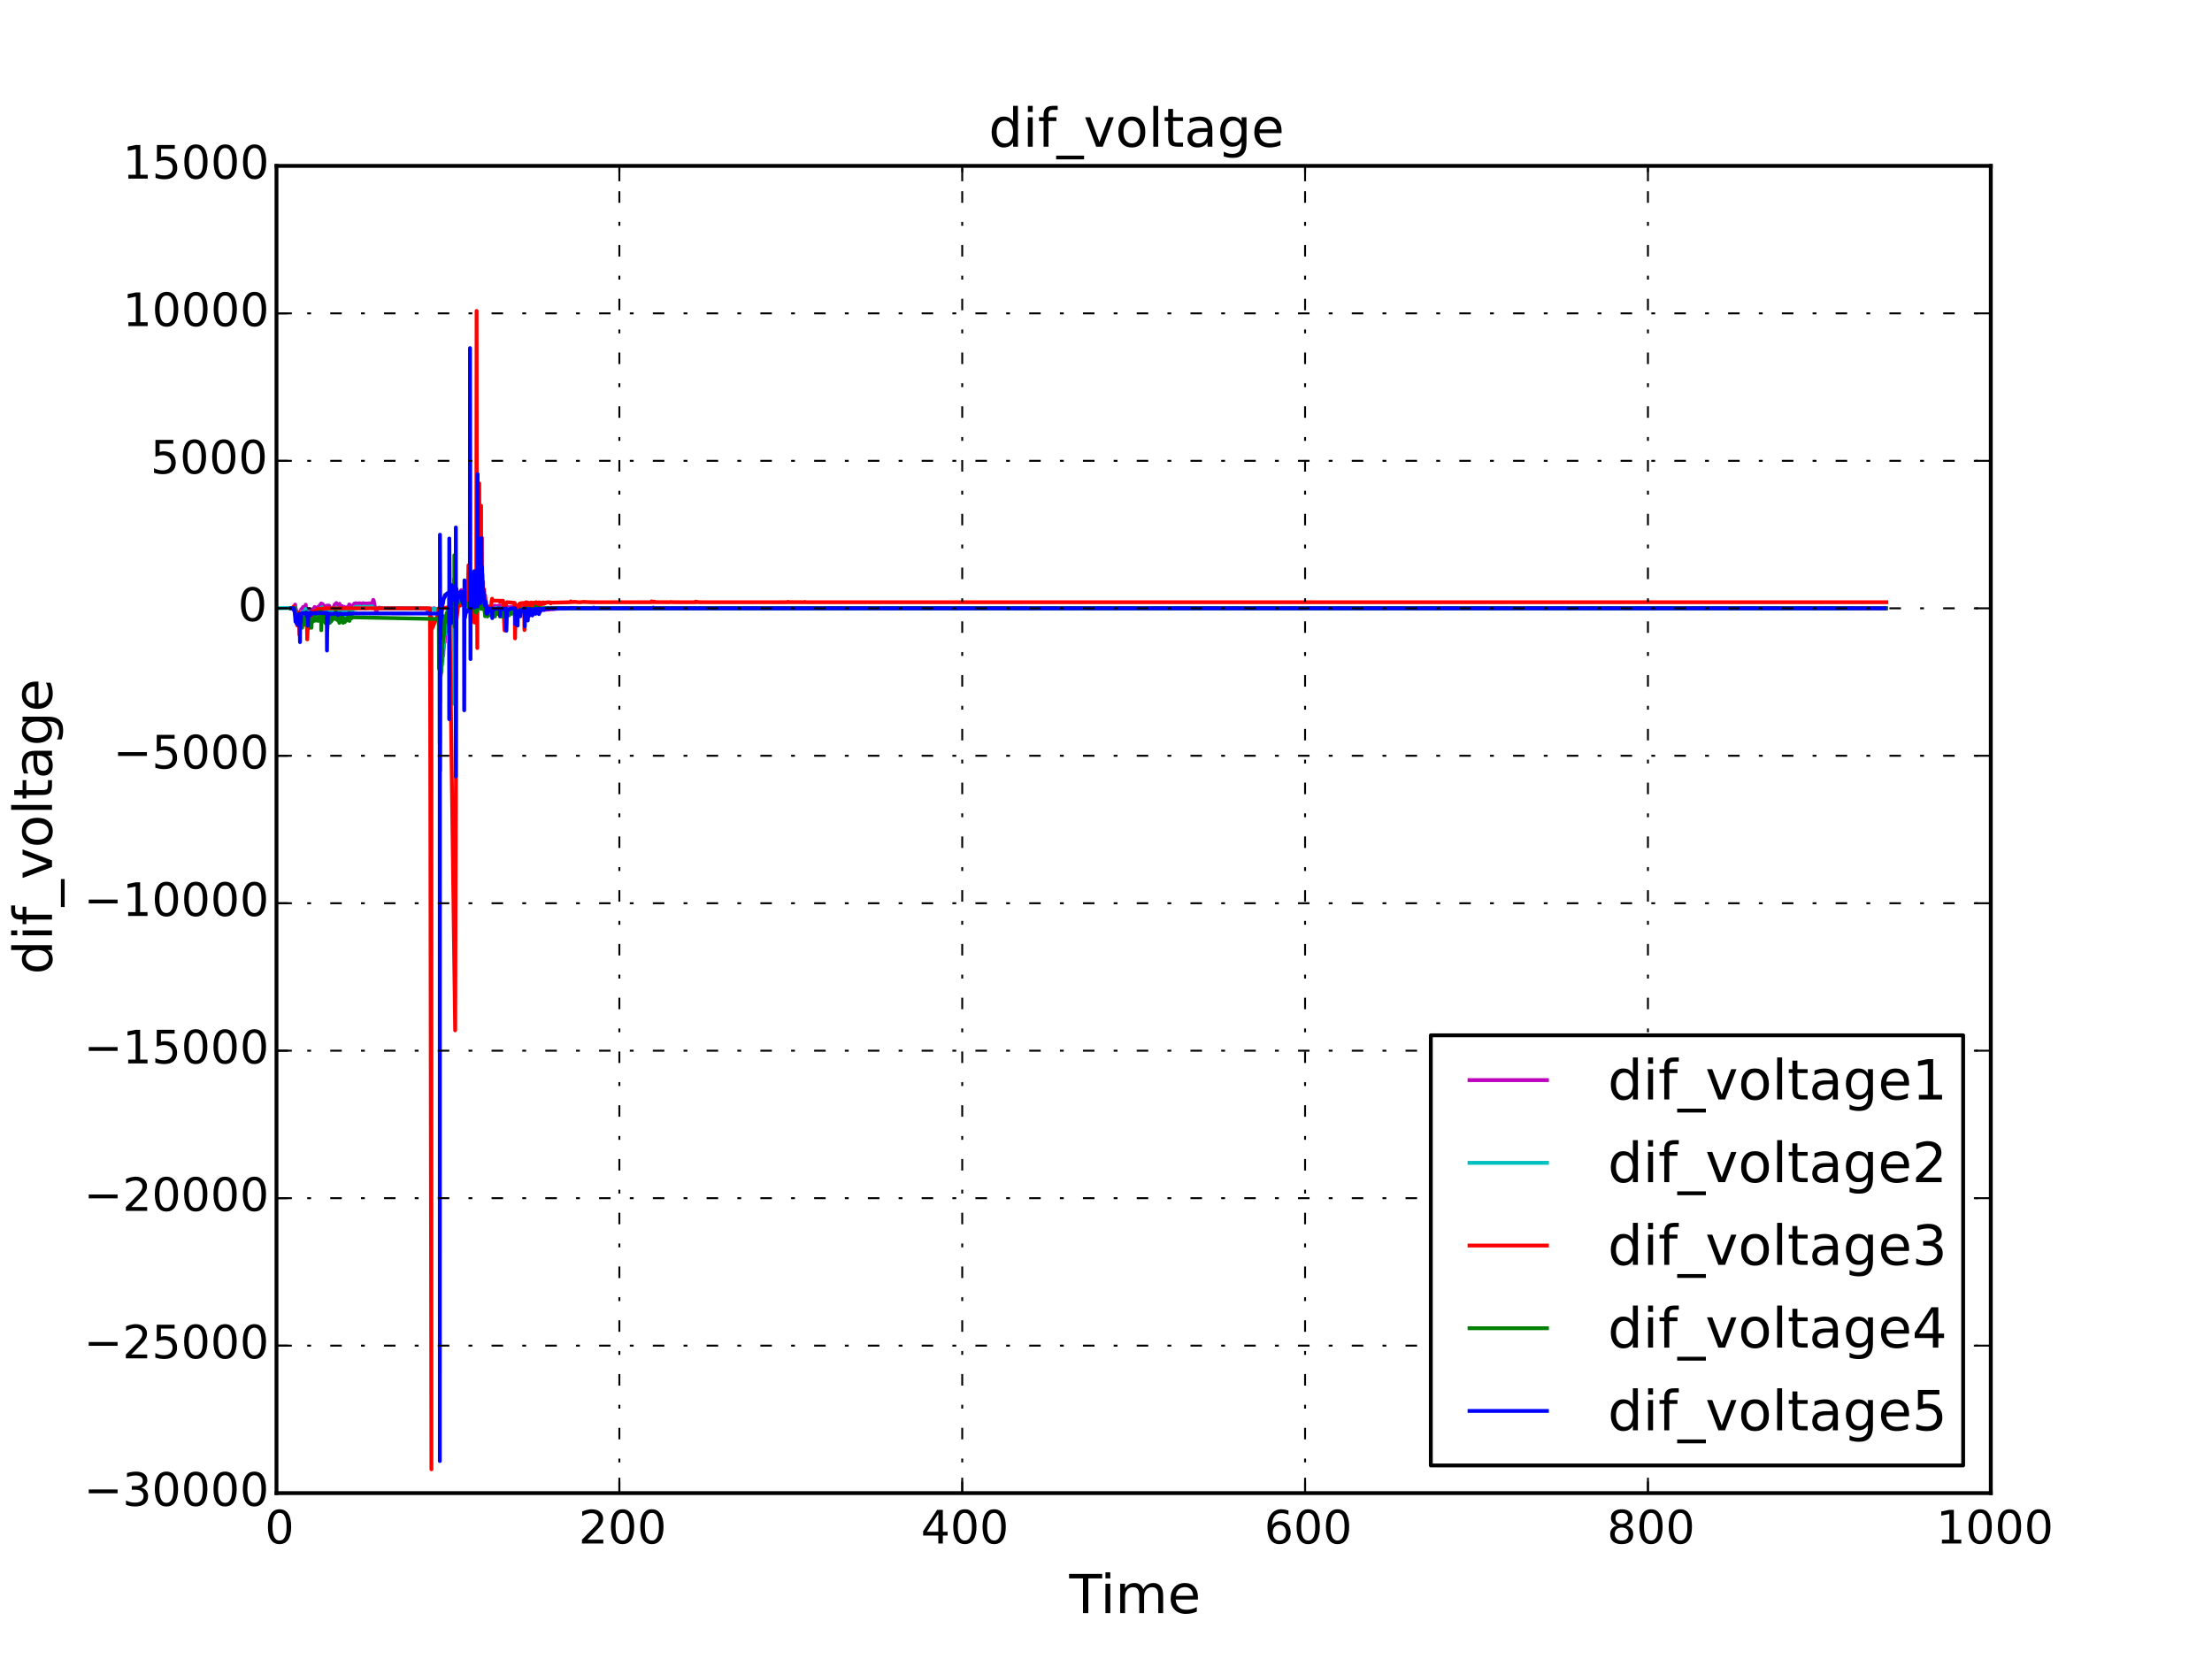 <?xml version="1.0" encoding="utf-8" standalone="no"?>
<!DOCTYPE svg PUBLIC "-//W3C//DTD SVG 1.1//EN"
  "http://www.w3.org/Graphics/SVG/1.1/DTD/svg11.dtd">
<!-- Created with matplotlib (http://matplotlib.org/) -->
<svg height="432pt" version="1.1" viewBox="0 0 576 432" width="576pt" xmlns="http://www.w3.org/2000/svg" xmlns:xlink="http://www.w3.org/1999/xlink">
 <defs>
  <style type="text/css">
*{stroke-linecap:butt;stroke-linejoin:round;}
  </style>
 </defs>
 <g id="figure_1">
  <g id="patch_1">
   <path d="
M0 432
L576 432
L576 0
L0 0
z
" style="fill:#ffffff;"/>
  </g>
  <g id="axes_1">
   <g id="patch_2">
    <path d="
M72 388.8
L518.4 388.8
L518.4 43.2
L72 43.2
z
" style="fill:#ffffff;"/>
   </g>
   <g id="line2d_1">
    <path clip-path="url(#p7ff5b81e1d)" d="
M75.729 158.4
L76.239 158.504
L76.429 158.749
L76.642 158.794
L76.751 158.576
L76.856 157.447
L76.903 158.046
L77.064 158.728
L77.358 160.401
L77.438 159.457
L77.463 160.269
L77.568 161.414
L77.677 160.681
L77.729 160.951
L77.823 160.534
L77.907 160.663
L78.037 161.467
L78.087 161.386
L78.222 159.189
L78.304 159.655
L78.43 158.688
L78.472 159.028
L78.567 160.797
L78.693 158.383
L78.745 158.501
L78.813 160.047
L78.953 158.031
L78.987 158.491
L79.06 160.027
L79.11 159.693
L79.271 158.243
L79.353 159.693
L79.427 158.82
L79.615 157.465
L79.706 158.872
L79.782 159.227
L79.834 158.484
L79.886 159.194
L80.024 159.915
L80.076 159.785
L80.106 160.166
L80.179 158.888
L80.254 159.249
L80.282 159.541
L80.343 158.562
L80.389 159.197
L80.458 158.566
L80.514 160.108
L80.577 159.903
L80.733 158.873
L80.828 159.669
L80.865 159.4
L80.888 159.058
L80.98 159.125
L81.013 159.843
L81.057 159.599
L81.106 159.267
L81.137 159.604
L81.198 159.852
L81.228 159.639
L81.387 158.693
L81.418 158.892
L81.476 159.911
L81.587 158.501
L81.616 158.682
L81.689 158.609
L81.755 159.328
L81.933 158.054
L82.075 159.189
L82.227 158.814
L82.515 158.697
L82.549 158.624
L82.579 158.989
L82.632 158.836
L82.863 157.995
L82.898 158.067
L83.086 159.347
L83.344 157.491
L83.374 158.066
L83.435 157.793
L83.493 157.888
L83.643 157.139
L83.829 158.709
L83.88 158.576
L84.019 157.297
L84.1 159.09
L84.246 157.927
L84.276 158.522
L84.357 158.369
L84.444 158.738
L84.516 157.976
L84.578 158.263
L84.606 158.799
L84.799 157.805
L84.828 158.372
L84.926 158.218
L85.008 158.76
L85.172 157.703
L85.302 158.688
L85.332 158.608
L85.444 158.769
L85.496 158.597
L85.524 158.647
L85.62 157.685
L85.673 158.108
L85.703 159.168
L85.777 157.818
L85.828 158.823
L85.884 158.442
L85.936 158.634
L85.966 158.914
L86.044 158.303
L86.097 158.418
L86.126 158.654
L86.209 158.508
L86.239 158.416
L86.344 159.274
L86.382 159.145
L86.416 158.718
L86.483 158.872
L86.556 158.862
L86.811 158.1
L86.841 158.167
L86.871 158.319
L86.871 158.319
L86.871 158.319
L87.17 157.399
L87.242 158.259
L87.338 158.13
L87.585 157.027
L87.625 159.452
L87.703 158.918
L87.757 157.731
L87.809 158.685
L88.018 159.232
L88.07 159.116
L88.12 159.009
L88.317 157.783
L88.412 157.231
L88.517 159.929
L88.546 159.303
L88.665 157.777
L88.734 158.364
L88.764 158.527
L88.797 159.432
L88.87 159.08
L89.054 157.806
L89.135 159.425
L89.253 158.886
L89.326 158.936
L89.436 159.305
L89.645 158.022
L89.678 158.218
L89.821 159.161
L89.928 158.805
L89.982 158.834
L90.026 159.157
L90.068 158.966
L90.215 158.801
L90.36 158.703
L90.434 158.093
L90.487 158.216
L90.634 158.468
L90.94 157.39
L90.987 157.413
L91.102 159.207
L91.206 158.522
L91.325 158.104
L91.357 158.874
L91.419 158.227
L91.463 158.361
L91.515 157.951
L91.515 157.951
L91.515 157.951
L91.613 159.057
L91.672 158.409
L91.763 157.71
L91.816 158.001
L92.26 157.177
L92.433 157.136
L92.582 157.225
L92.656 157.069
L92.815 157.261
L92.992 157.181
L93.142 157.169
L93.219 157.123
L93.364 157.242
L93.534 157.088
L93.728 157.212
L93.88 157.118
L94.03 157.258
L94.107 157.135
L94.271 157.242
L94.59 157.057
L94.741 157.212
L94.984 157.138
L95.178 157.317
L95.47 157.131
L96.013 157.209
L96.097 157.1
L96.296 157.191
L96.496 157.113
L96.691 157.196
L96.784 157.019
L96.977 157.189
L97.191 156.197
L97.288 156.319
L97.581 157.818
L97.869 158.926
L98.041 158.972
L98.716 158.221
L99.103 158.359
L99.595 158.447
L101.003 158.404
L111.561 158.525
L111.785 158.594
L112.104 158.491
L112.328 158.548
L113.072 158.396
L113.611 158.583
L114.128 158.47
L114.277 158.496
L114.321 159.118
L114.455 170.303
L114.53 162.839
L114.53 162.839
L114.53 162.839
L114.656 173.814
L114.717 171.544
L114.76 176.048
L114.83 173.633
L114.905 174.606
L114.931 172.387
L115.027 173.319
L115.291 164.316
L115.337 166.862
L115.399 170.806
L115.465 169.626
L115.703 166.425
L115.792 167.286
L115.911 164.443
L115.948 164.573
L116.02 164.737
L116.267 162.599
L116.296 162.738
L116.349 162.077
L116.41 162.322
L116.532 162.372
L116.685 160.696
L116.712 160.864
L116.761 161.203
L116.972 159.176
L117.004 161.02
L117.087 159.793
L117.139 160.672
L117.169 160.101
L117.45 158.977
L117.48 158.987
L117.525 158.835
L117.605 159.214
L118.025 156.933
L118.12 157.736
L118.198 157.628
L118.273 150.816
L118.359 158.526
L118.407 155.075
L118.443 154.205
L118.506 155.576
L118.552 155.134
L118.599 153.224
L118.659 153.987
L118.679 157.292
L118.73 156.774
L118.805 156.941
L118.857 157.823
L118.912 157.322
L118.946 156.495
L119.041 156.696
L119.366 155.689
L119.472 155.943
L119.518 155.885
L119.566 155.751
L119.659 155.791
L119.713 156.141
L119.906 153.918
L119.995 154.828
L120.037 154.744
L120.142 153.667
L120.279 155.838
L120.319 155.61
L120.352 153.892
L120.455 153.909
L120.502 153.946
L120.59 154.892
L120.631 154.169
L120.834 154.877
L120.863 154.705
L121.094 156.727
L121.133 156.423
L121.189 156.676
L121.363 156.696
L121.471 157.042
L121.598 156.791
L121.839 157.624
L121.907 157.332
L122.004 157.522
L122.077 157.448
L122.18 157.481
L122.212 157.348
L122.264 157.447
L122.296 157.832
L122.367 157.645
L122.518 157.677
L122.556 154.25
L122.621 155.181
L122.716 156.938
L122.756 156.604
L122.812 156.468
L122.85 155.901
L122.932 156.242
L123.059 156.53
L123.112 154.364
L123.164 155.259
L123.215 155.043
L123.346 156.125
L123.379 155.751
L123.453 155.836
L123.591 157.039
L123.619 156.858
L123.619 156.858
L123.619 156.858
L123.847 157.896
L123.98 158.062
L124.034 158.039
L124.064 158.543
L124.162 158.445
L124.204 158.406
L124.274 158.095
L124.47 154.556
L124.557 155.57
L124.593 155.049
L124.628 153.391
L124.709 154.672
L124.738 155.44
L124.793 155.129
L124.846 155.013
L125.017 154.121
L125.051 154.91
L125.134 154.894
L125.241 156.444
L125.291 155.717
L125.364 156.118
L125.452 154.409
L125.506 155.008
L125.88 157.558
L125.91 157.533
L126.049 158.404
L126.224 159.348
L126.28 159.624
L126.33 159.48
L126.382 159.523
L126.436 158.869
L126.49 159.628
L126.498 159.495
L126.67 158.594
L126.699 158.671
L126.772 158.932
L126.907 158.07
L126.994 158.873
L127.05 158.543
L127.194 158.467
L127.279 157.904
L127.456 159.137
L127.659 158.104
L127.736 157.876
L127.91 159.386
L128.095 158.379
L128.173 158.851
L128.196 158.81
L128.355 158.41
L128.386 158.448
L128.461 158.864
L128.526 158.623
L128.63 158.666
L128.863 157.702
L129.099 158.168
L129.217 157.77
L129.265 158.53
L129.319 158.063
L129.393 158.387
L129.678 157.777
L129.75 157.718
L129.959 158.413
L130.056 157.762
L130.116 157.864
L130.21 157.715
L130.367 158.688
L130.463 158.083
L130.603 159.383
L130.63 159.037
L130.757 158.28
L130.808 158.47
L130.891 158.73
L130.937 158.63
L131.149 157.797
L131.243 158.339
L131.444 157.975
L131.595 158.701
L131.697 158.493
L131.745 158.846
L131.839 158.756
L131.893 158.709
L131.915 158.825
L131.946 159.077
L131.977 158.89
L132.177 158.679
L132.276 158.752
L132.351 158.075
L132.423 158.277
L132.51 159.016
L132.594 158.878
L132.904 158.6
L132.963 158.065
L133.012 158.209
L133.108 158.303
L133.197 158.017
L133.255 158.078
L133.285 158.147
L133.285 158.147
L133.285 158.147
L133.335 158.015
L133.456 158.305
L133.64 157.897
L133.865 157.87
L134.151 157.639
L134.239 158.031
L134.294 157.838
L134.346 157.845
L134.404 158.372
L134.439 158.127
L134.522 158.358
L134.618 158.991
L134.707 158.8
L134.87 158.435
L134.916 158.576
L135.002 158.747
L135.055 158.655
L135.092 158.394
L135.162 158.477
L135.231 158.84
L135.273 158.58
L135.433 158.311
L135.476 158.474
L135.518 158.366
L135.623 158.157
L135.632 158.216
L135.778 158.229
L135.831 158.391
L135.883 158.3
L136.237 157.985
L136.268 158.031
L136.509 157.844
L136.64 157.779
L136.743 158.018
L136.774 157.938
L136.897 157.836
L137.109 157.71
L137.151 158.002
L137.21 157.914
L137.264 157.907
L137.291 157.768
L137.363 157.819
L137.498 157.89
L137.509 157.762
L137.555 157.831
L137.708 157.821
L138.142 157.684
L138.317 157.742
L138.453 157.571
L138.543 157.742
L138.608 157.693
L138.63 157.812
L138.697 157.787
L138.821 157.601
L138.853 157.69
L138.976 157.867
L138.998 157.755
L139.159 157.596
L139.242 157.345
L139.295 157.472
L139.483 158.362
L139.563 158.454
L139.609 158.358
L140.245 158.538
L140.38 158.568
L140.548 158.648
L140.794 158.75
L141.078 158.828
L141.77 158.753
L142.006 158.776
L145.093 158.521
L145.428 158.5
L145.903 158.494
L160.358 158.4
L174.816 158.402
L175.004 158.323
L175.391 158.379
L176.041 158.42
L179.719 158.413
L193.256 158.4
L225.902 158.339
L226.442 158.397
L227.726 158.418
L229.484 158.415
L237.806 158.401
L298.677 158.4
L491 158.4
L491 158.4" style="fill:none;stroke:#bf00bf;stroke-linecap:square;"/>
   </g>
   <g id="line2d_2">
    <path clip-path="url(#p7ff5b81e1d)" d="
M72 158.4
L76.155 158.305
L76.419 158.003
L76.56 158.036
L76.652 158.117
L76.78 158.346
L76.859 158.632
L76.991 158.919
L77.31 159.561
L77.341 160.085
L77.406 159.882
L77.497 159.92
L77.51 159.829
L77.592 159.814
L77.617 159.656
L77.642 159.799
L77.691 160.082
L77.691 160.082
L77.691 160.082
L77.741 159.772
L77.831 159.855
L77.875 159.781
L77.875 159.781
L77.875 159.781
L77.919 160.377
L78.043 159.41
L78.09 159.883
L78.15 162.303
L78.194 161.064
L78.4 160.384
L78.431 159.722
L78.431 159.722
L78.431 159.722
L78.56 161.804
L78.672 159.724
L78.715 159.849
L78.807 160.934
L78.935 159.309
L79.081 159.923
L79.084 160.603
L79.084 160.603
L79.084 160.603
L79.133 159.779
L79.173 160.112
L79.173 160.112
L79.18 160.62
L79.18 160.62
L79.18 160.62
L79.243 159.561
L79.298 159.774
L79.349 160.536
L79.592 158.568
L79.686 159.425
L79.755 159.117
L79.804 160.559
L79.87 160.34
L79.943 159.459
L79.993 160.66
L80.049 160.531
L80.272 160.555
L80.275 160.704
L80.275 160.704
L80.275 160.704
L80.28 159.543
L80.284 159.872
L80.284 159.872
L80.319 161.717
L80.441 159.397
L80.546 159.978
L80.66 160.562
L80.662 160.523
L80.722 159.664
L80.772 160.024
L80.866 160.258
L80.93 159.534
L80.971 160.123
L80.971 160.123
L81.044 160.371
L81.086 160.26
L81.12 160.584
L81.171 159.615
L81.219 160.262
L81.352 160.531
L81.448 159.966
L81.551 159.261
L81.624 159.919
L81.669 159.196
L81.725 159.586
L81.762 160.274
L81.762 160.274
L81.762 160.274
L81.93 158.957
L82.108 159.985
L82.317 159.795
L82.38 159.921
L82.487 159.848
L82.489 159.176
L82.57 159.762
L82.647 159.673
L82.691 159.767
L82.805 159.098
L82.951 160.188
L82.963 159.822
L83.037 159.781
L83.058 159.863
L83.105 159.197
L83.142 159.792
L83.317 158.484
L83.372 159.067
L83.521 158.63
L83.582 158.951
L83.709 158.192
L83.823 158.711
L83.894 158.138
L84.006 161.063
L84.044 160.108
L84.201 159.058
L84.233 159.193
L84.299 158.731
L84.299 158.731
L84.299 158.731
L84.394 160.339
L84.45 159.816
L84.491 159.157
L84.565 159.523
L84.621 158.963
L84.674 158.969
L84.788 159.676
L84.924 159.972
L85.041 158.665
L85.077 158.754
L85.209 160.501
L85.28 160.264
L85.442 159.167
L85.47 159.713
L85.565 159.784
L85.588 159.341
L85.588 159.341
L85.588 159.341
L85.644 160.22
L85.841 159.316
L85.905 160.089
L85.974 159.791
L86.016 159.216
L86.016 159.216
L86.016 159.216
L86.072 159.828
L86.131 159.573
L86.211 159.605
L86.284 159.93
L86.286 159.108
L86.372 159.727
L86.411 160.499
L86.463 160.073
L86.546 159.246
L86.574 159.805
L86.635 159.915
L86.657 159.846
L86.695 159.723
L86.746 159.112
L86.791 159.224
L86.91 159.507
L86.917 159.468
L87.142 158.554
L87.493 158.364
L87.527 159.514
L87.582 158.614
L87.635 158.634
L87.649 158.157
L87.719 160.813
L87.761 159.868
L87.845 160.347
L87.873 160.036
L87.884 159.851
L87.985 159.891
L88.04 160.105
L88.158 159.419
L88.191 159.629
L88.377 159.623
L88.39 158.952
L88.39 158.952
L88.39 158.952
L88.396 159.814
L88.437 159.17
L88.437 159.17
L88.443 158.719
L88.443 158.719
L88.443 158.719
L88.495 159.717
L88.542 159.657
L88.592 159.28
L88.704 159.928
L88.709 159.058
L88.773 159.601
L88.832 160.18
L88.834 159.922
L88.903 159.594
L88.994 159.926
L89.014 159.181
L89.095 159.61
L89.141 159.613
L89.166 159.85
L89.211 159.738
L89.276 159.733
L89.372 160.221
L89.45 159.157
L89.491 159.882
L89.519 160.127
L89.519 160.127
L89.519 160.127
L89.639 159.109
L89.718 159.437
L89.776 159.534
L89.816 159.151
L89.893 160.054
L89.967 159.736
L90.037 159.874
L90.055 159.954
L90.09 159.935
L90.302 159.749
L90.372 159.994
L90.459 159.018
L90.545 159.8
L90.611 159.368
L90.719 159.46
L90.737 158.935
L90.792 159.42
L90.979 158.506
L91.09 159.76
L91.162 158.657
L91.178 159.679
L91.222 159.656
L91.334 158.881
L91.36 159.325
L91.422 159.938
L91.461 159.598
L91.535 159.006
L91.562 159.382
L91.608 160.017
L91.641 159.65
L91.692 159.599
L91.847 158.814
L91.95 158.594
L92.009 158.36
L92.078 158.594
L92.207 158.215
L92.259 158.357
L92.298 158.195
L92.452 158.451
L92.507 158.039
L92.551 158.1
L92.712 158.556
L92.745 158.003
L92.787 158.078
L92.976 158.454
L93.001 158.01
L93.061 158.133
L93.108 158.162
L93.175 158.382
L93.305 158.062
L93.355 158.075
L93.434 158.07
L93.471 158.353
L93.708 157.947
L93.83 158.435
L93.964 158.057
L94.061 158.378
L94.245 158.074
L94.37 158.359
L94.372 158.135
L94.42 158.08
L94.522 158.165
L94.552 158.38
L94.552 158.38
L94.552 158.38
L94.711 157.945
L94.811 158.292
L94.889 158.005
L95.097 158.337
L95.106 157.968
L95.146 158.046
L95.203 158.51
L95.27 158.181
L95.308 158.186
L95.442 158.056
L95.494 158.354
L95.555 158.105
L95.597 158.059
L95.66 158.356
L95.719 158.141
L95.829 158.148
L95.883 158.376
L96.025 157.997
L96.139 157.964
L96.141 158.328
L96.214 158.002
L96.302 158.13
L96.35 157.979
L96.477 158.244
L96.569 157.922
L96.636 157.93
L96.725 158.218
L96.927 157.897
L97.275 158.319
L97.798 158.379
L99.944 158.4
L111.075 158.4
L111.307 158.568
L111.309 158.442
L111.317 158.418
L111.317 158.418
L111.317 158.418
L111.484 158.617
L111.648 158.564
L112.015 158.552
L112.2 158.645
L112.449 158.558
L113.042 158.599
L113.137 158.804
L113.276 158.562
L114.279 158.553
L114.309 159.188
L114.374 164.507
L114.428 159.97
L114.448 161.448
L114.532 159.03
L114.689 182.672
L114.751 168.39
L114.785 169.44
L114.837 172.072
L114.904 166.132
L114.996 174.448
L115.025 169.187
L115.095 170.282
L115.239 172.939
L115.363 164.619
L115.482 168.599
L115.491 168.5
L115.724 163.914
L115.915 165.091
L115.917 164.622
L115.952 162.172
L116.044 162.558
L116.054 164.211
L116.145 162.645
L116.177 162.174
L116.269 162.849
L116.319 162.446
L116.486 158.834
L116.553 158.965
L116.67 159.11
L116.707 158.48
L116.73 158.659
L116.949 157.85
L117.067 163.226
L117.178 157.159
L117.203 158.865
L117.496 157.285
L117.517 158.956
L117.928 156.377
L117.983 156.658
L118.093 156.011
L118.132 183.24
L118.175 170.532
L118.362 157.715
L118.402 158.44
L118.514 154.526
L118.571 155.675
L118.608 156.578
L118.632 156.123
L118.694 155.611
L118.797 164.383
L118.831 157.723
L118.941 158.443
L118.964 158.387
L119.115 157.588
L119.254 157.018
L119.357 156.768
L119.422 157.189
L119.475 157.061
L119.627 156.064
L119.652 156.45
L119.74 157.154
L119.884 155.974
L119.992 155.177
L120.028 155.258
L120.324 156.541
L120.358 156.444
L120.379 155.657
L120.42 155.799
L120.522 156.684
L120.567 155.967
L120.625 156.396
L120.67 156.155
L120.733 156.861
L120.733 156.861
L120.733 156.861
L120.805 155.973
L120.991 159.301
L121.067 156.94
L121.126 158.042
L121.241 157.539
L121.266 157.786
L121.35 157.621
L121.491 158.053
L121.527 157.963
L121.556 157.88
L121.584 157.897
L121.865 157.847
L122.027 158.44
L122.137 158.357
L122.171 158.024
L122.171 158.024
L122.171 158.024
L122.187 158.434
L122.231 158.283
L122.231 158.283
L122.28 157.973
L122.335 158.071
L122.362 158.347
L122.423 158.155
L122.438 149.477
L122.471 157.182
L122.554 161.231
L122.614 155.236
L122.698 157.549
L122.734 156.849
L122.773 157.372
L123.018 158.448
L123.037 157.955
L123.087 155.675
L123.171 157.649
L123.228 156.249
L123.259 157.519
L123.284 157.937
L123.284 157.937
L123.284 157.937
L123.317 157.105
L123.37 157.638
L123.413 158.744
L123.476 157.905
L123.559 158.221
L123.571 157.457
L123.571 157.457
L123.571 157.457
L123.725 158.654
L123.732 158.556
L123.732 158.556
L123.732 158.556
L123.882 159.169
L123.964 159.315
L124.016 158.874
L124.016 158.874
L124.016 158.874
L124.04 159.49
L124.057 158.934
L124.246 158.776
L124.272 156.1
L124.367 156.91
L124.395 157.346
L124.435 152.755
L124.512 156.456
L124.549 155.248
L124.549 155.248
L124.549 155.248
L124.575 156.558
L124.575 156.558
L124.575 156.558
L124.659 155.027
L124.702 157.004
L124.765 155.821
L124.816 155.304
L124.861 155.586
L124.939 155.246
L124.991 155.494
L125.044 156.299
L125.105 155.199
L125.198 156.345
L125.217 154.378
L125.217 154.378
L125.217 154.378
L125.266 156.685
L125.357 155.873
L125.4 153.951
L125.604 155.368
L125.639 154.275
L125.639 154.275
L125.639 154.275
L125.751 156.347
L125.752 155.933
L125.808 156.991
L125.87 156.949
L125.935 156.711
L125.946 156.895
L126.276 158.461
L126.316 158.372
L126.322 159.942
L126.43 159.205
L126.492 158.749
L126.596 159.698
L126.655 159.425
L126.752 158.815
L126.769 159.223
L126.818 159.147
L126.827 159.429
L126.875 159.152
L126.973 158.863
L126.983 159.482
L127.039 159.149
L127.117 158.571
L127.117 158.571
L127.117 158.571
L127.127 159.328
L127.186 158.697
L127.348 159.35
L127.464 158.401
L127.561 159.101
L127.564 158.925
L127.706 158.779
L127.708 159.483
L127.708 159.483
L127.708 159.483
L127.82 158.64
L127.849 158.907
L128.124 159.759
L128.199 158.707
L128.329 159.114
L128.434 158.941
L128.435 159.612
L128.49 159.256
L128.618 158.838
L128.667 158.591
L128.695 159.116
L128.744 158.853
L128.882 158.916
L128.931 159.257
L129.213 158.301
L129.215 158.415
L129.34 158.861
L129.359 158.491
L129.444 158.851
L129.521 159.016
L129.561 158.479
L129.698 158.956
L129.7 158.767
L129.911 158.423
L130.089 159.034
L130.162 158.549
L130.231 158.581
L130.288 159.249
L130.34 158.338
L130.435 158.421
L130.601 159.148
L130.628 158.912
L130.628 158.912
L130.628 158.912
L130.802 159.385
L130.85 159.216
L130.879 158.64
L130.938 158.831
L131.019 158.939
L131.135 158.723
L131.198 158.95
L131.238 158.645
L131.294 158.757
L131.373 159.123
L131.451 158.635
L131.539 158.735
L131.542 159.119
L131.542 159.119
L131.542 159.119
L131.637 158.642
L131.641 158.757
L131.715 159.132
L131.737 159.049
L131.777 158.586
L131.777 158.586
L131.777 158.586
L131.875 159.629
L131.917 158.974
L131.969 159.388
L132.017 159.196
L132.081 159.266
L132.161 159.243
L132.214 159.355
L132.407 159.021
L132.438 158.637
L132.503 158.904
L132.537 158.846
L132.567 159.452
L132.648 159.243
L132.913 158.647
L133.031 159.007
L133.136 158.603
L133.174 158.789
L133.309 158.663
L133.358 158.926
L133.426 158.688
L133.464 158.734
L133.503 158.636
L133.561 158.444
L133.561 158.444
L133.561 158.444
L133.564 158.669
L133.626 158.591
L133.797 158.438
L133.986 158.374
L134.041 158.246
L134.11 158.327
L134.168 158.28
L134.202 158.72
L134.219 158.481
L134.318 158.434
L134.337 159.294
L134.431 158.755
L134.486 159.115
L134.569 158.864
L134.612 158.828
L134.63 159.271
L134.731 159.133
L134.841 158.831
L134.894 159.312
L134.894 159.312
L134.894 159.312
L134.942 158.79
L135.028 158.893
L135.13 158.868
L135.198 158.695
L135.244 158.706
L135.55 158.611
L135.642 158.867
L135.749 158.503
L135.786 158.671
L135.875 158.751
L135.877 158.614
L135.931 158.483
L135.979 158.581
L136.402 158.315
L136.431 158.424
L136.511 158.303
L136.584 158.292
L136.659 158.45
L136.7 158.35
L136.735 158.275
L136.766 158.837
L136.915 158.157
L136.926 158.338
L137.144 158.241
L137.204 158.513
L137.219 158.331
L137.469 158.137
L137.473 158.636
L137.579 158.517
L137.685 158.317
L137.743 158.501
L137.878 158.242
L137.944 158.29
L138.022 158.389
L138.07 158.286
L138.159 158.328
L138.238 158.44
L138.313 158.019
L138.436 158.445
L138.577 158.137
L138.633 158.393
L138.684 158.1
L138.845 158.592
L138.964 158.112
L138.997 158.386
L139.09 158.295
L139.134 158.033
L139.192 158.186
L139.235 158.141
L139.25 158.365
L139.351 158.242
L139.521 158.277
L139.572 158.303
L139.615 158.455
L139.684 158.387
L139.868 158.36
L139.909 158.484
L139.987 158.426
L140.107 158.381
L140.668 158.442
L141.474 158.404
L141.816 158.441
L142.665 158.386
L156.18 158.393
L161.072 158.399
L209.292 158.4
L420.847 158.4
L481.508 158.4
L481.508 158.4" style="fill:none;stroke:#00bfbf;stroke-linecap:square;"/>
   </g>
   <g id="line2d_3">
    <path clip-path="url(#p7ff5b81e1d)" d="
M75.957 158.4
L76.231 158.4
L76.346 158.379
L76.474 157.913
L76.475 158.094
L76.52 158.033
L76.669 158.599
L76.696 158.4
L76.696 158.4
L76.696 158.4
L77.034 161.018
L77.107 159.357
L77.152 160.165
L77.152 160.165
L77.152 160.165
L77.167 159.258
L77.188 160.006
L77.188 160.006
L77.217 161.98
L77.266 161.327
L77.3 159.805
L77.3 159.805
L77.3 159.805
L77.432 162.887
L77.434 162.162
L77.48 160.194
L77.48 160.194
L77.48 160.194
L77.522 162.282
L77.748 159.447
L77.988 165.338
L78.056 159.894
L78.066 161.079
L78.104 163.769
L78.206 162.762
L78.215 160.473
L79.854 163.09
L79.873 159.513
L79.996 166.491
L80.312 159.931
L80.369 163.64
L81.132 160.572
L81.169 159.568
L81.444 159.185
L82.554 158.874
L82.639 158.608
L84.806 158.41
L84.809 158.408
L107.991 158.4
L111.976 158.4
L112.344 382.601
L112.349 160.666
L112.391 163.952
L114.088 159.976
L114.186 158.555
L114.311 159.803
L114.581 158.474
L114.584 200.705
L114.673 163.947
L114.869 158.884
L115.191 158.342
L115.68 158.317
L117.062 158.111
L118.529 268.297
L118.864 161.535
L119.274 157.852
L120.482 157.479
L120.489 157.344
L121.15 157.267
L121.562 157.267
L121.566 155.162
L121.643 156.291
L121.772 156.903
L121.99 147.206
L122.008 155.773
L122.253 157.208
L122.602 157.051
L122.681 156.698
L122.726 157.007
L122.792 156.952
L123.113 157.076
L123.18 156.614
L123.393 157.091
L123.478 157.031
L123.553 162.126
L123.605 160.179
L123.877 158.62
L124.032 158.66
L124.106 80.96
L124.146 122.621
L124.291 168.743
L124.334 150.883
L124.79 158.057
L124.795 125.9
L124.867 143.26
L125.107 157.382
L125.283 131.696
L125.284 145.739
L125.382 153.957
L125.431 149.844
L125.474 140.018
L125.495 148.256
L125.586 153.278
L125.614 149.604
L125.702 153.086
L125.803 151.412
L125.805 152.549
L125.894 156.385
L126.047 157.339
L126.075 153.481
L126.141 156.051
L126.315 155.019
L126.577 158.074
L126.798 158.117
L126.845 158.292
L126.865 158.19
L127.002 158.136
L127.184 158.569
L127.193 158.319
L127.921 158.185
L128.007 156.59
L128.141 155.904
L128.346 156.414
L130.065 156.424
L130.182 156.754
L130.221 156.578
L130.233 156.461
L130.986 156.43
L131.395 164.162
L131.645 163.276
L131.767 157.052
L132.031 156.813
L134.034 156.993
L134.114 166.228
L134.166 163.424
L134.343 157.856
L134.398 162.918
L134.434 161.72
L134.51 162.629
L134.55 159.639
L134.615 162.169
L134.676 159.484
L135.063 157.886
L135.065 157.437
L135.065 157.437
L135.065 157.437
L135.08 158.525
L135.082 157.75
L135.082 157.75
L135.084 157.36
L135.35 157.176
L135.353 160.246
L135.362 157.353
L135.362 157.353
L135.451 157.134
L135.533 157.266
L135.576 157.148
L135.639 157.064
L136.512 157.021
L136.564 164.058
L136.634 158.43
L136.764 156.931
L136.999 156.843
L137.166 156.837
L137.211 160.565
L137.259 160.137
L137.459 157.118
L137.493 157.003
L137.638 156.958
L137.829 160.338
L138.304 156.901
L138.341 157.152
L138.397 157.027
L138.425 159.37
L138.49 158.051
L138.788 156.947
L138.805 158.282
L138.962 158.056
L139.087 157.081
L139.138 157
L139.138 157
L139.138 157
L139.154 157.126
L139.154 157.126
L139.154 157.126
L139.285 156.904
L139.286 156.925
L139.633 156.818
L139.827 158.723
L140.168 157.725
L140.282 156.892
L140.292 156.873
L140.292 156.873
L140.292 156.873
L140.3 156.964
L140.302 156.901
L140.302 156.901
L140.329 156.852
L140.329 156.852
L140.329 156.852
L140.369 156.957
L140.435 156.903
L140.474 156.862
L140.476 158.092
L140.562 157.237
L140.657 156.921
L140.666 157.63
L140.769 157.283
L140.772 157.119
L140.772 157.119
L140.772 157.119
L140.805 157.288
L140.805 157.288
L140.805 157.288
L140.934 156.993
L140.941 157.379
L141.002 157.015
L141.242 156.94
L141.472 156.854
L141.51 157.264
L141.598 157.179
L141.669 157.02
L141.69 157.032
L141.725 157.224
L141.818 157.139
L141.965 156.929
L142.098 157.027
L142.173 156.879
L143.199 156.835
L143.392 157.11
L143.398 156.945
L148.59 156.818
L148.618 156.598
L148.671 156.765
L148.709 156.789
L148.939 156.73
L148.944 156.775
L149.498 156.764
L149.551 156.705
L150.598 156.813
L151.262 156.814
L151.862 156.722
L153.826 156.816
L169.635 156.816
L169.666 156.595
L170.181 156.813
L170.289 156.663
L170.73 156.806
L170.953 156.8
L174.281 156.813
L174.547 156.767
L175.516 156.815
L181.097 156.815
L181.098 156.668
L181.34 156.806
L181.477 156.712
L182.013 156.813
L205.096 156.815
L205.109 156.714
L205.508 156.793
L209.465 156.815
L209.48 156.736
L209.559 156.778
L209.958 156.815
L260.108 156.815
L491.204 156.815
L491.204 156.815" style="fill:none;stroke:#ff0000;stroke-linecap:square;"/>
   </g>
   <g id="line2d_4">
    <path clip-path="url(#p7ff5b81e1d)" d="
M75.73 158.4
L76.693 158.404
L76.804 158.825
L76.868 159.44
L76.885 159.231
L76.942 159.02
L76.966 159.132
L77.264 160.552
L77.294 160.635
L77.326 160.292
L77.381 160.377
L77.456 161.312
L77.54 160.755
L77.615 160.87
L77.649 161.399
L77.649 161.399
L77.649 161.399
L77.708 160.603
L77.75 161.089
L77.806 161.524
L77.844 161.267
L77.905 162.258
L77.945 161.686
L78.007 161.863
L78.031 161.434
L78.067 161.808
L78.067 161.808
L78.113 162.686
L78.219 162.487
L78.335 161.167
L78.389 162.633
L78.442 161.549
L78.669 162.135
L78.675 163.465
L78.675 163.465
L78.675 163.465
L78.711 160.785
L78.753 161.696
L78.925 162.748
L79.002 161.195
L79.079 161.445
L79.108 161.246
L79.143 160.872
L79.246 161.431
L79.25 162.096
L79.25 162.096
L79.25 162.096
L79.276 160.998
L79.601 161.634
L79.741 159.405
L79.856 162.213
L79.948 162.952
L79.972 162.381
L79.992 161.652
L80.093 161.841
L80.202 161.938
L80.204 162.094
L80.204 162.094
L80.204 162.094
L80.306 160.915
L80.395 161.352
L80.401 161.129
L80.454 160.907
L80.568 162.165
L80.623 161.968
L80.693 162.455
L80.793 161.259
L80.835 161.459
L80.9 162.249
L80.976 162.095
L81.055 161.476
L81.097 163.456
L81.146 162.33
L81.241 161.422
L81.278 161.684
L81.321 161.768
L81.39 161.167
L81.495 161.368
L81.52 161.811
L81.57 161.583
L81.889 160.306
L81.969 161.628
L81.992 161.354
L82.042 161.1
L82.091 161.531
L82.165 161.351
L82.203 161.448
L82.203 161.448
L82.203 161.448
L82.392 161.173
L82.469 161.189
L82.507 161.594
L82.507 161.594
L82.507 161.594
L82.546 161.09
L82.627 161.11
L82.654 161.137
L82.73 161.575
L82.76 161.29
L82.835 160.788
L82.868 161.666
L82.948 160.985
L82.992 161.354
L83.089 161.313
L83.332 161.43
L83.406 159.273
L83.464 159.319
L83.63 160.536
L83.657 164.108
L83.724 160.991
L83.818 160.263
L83.912 159.521
L83.939 159.928
L84.043 161.06
L84.152 160.441
L84.17 161.024
L84.17 161.024
L84.17 161.024
L84.241 160.151
L84.32 161.424
L84.367 160.77
L84.415 160.89
L84.536 161.914
L84.704 159.639
L84.759 160.358
L84.794 162.296
L84.974 160.43
L85.14 160.655
L85.282 160.754
L85.391 161.26
L85.463 161.196
L85.599 160.862
L85.6 160.994
L85.627 160.104
L85.679 160.654
L85.763 161.488
L85.795 159.758
L85.851 160.851
L85.879 162.183
L85.922 161.125
L86.041 161.71
L86.099 160.826
L86.134 161.088
L86.193 160.909
L86.218 161.839
L86.304 161.031
L86.428 161.343
L86.477 161.227
L86.528 161.465
L86.577 161.311
L86.731 160.578
L86.888 160.688
L87.193 160.731
L87.292 159.649
L87.3 160.476
L87.433 159.314
L87.475 161.245
L87.663 159.953
L87.805 161.409
L87.849 161.066
L87.901 161.275
L87.965 161.17
L88.007 161.587
L88.092 161.311
L88.135 160.289
L88.184 160.991
L88.374 162.19
L88.399 159.686
L88.453 161.611
L88.493 160.945
L88.706 161.295
L88.799 160.836
L88.849 160.909
L88.932 161.398
L89.184 160.795
L89.339 162.179
L89.517 161.016
L89.616 161.345
L89.635 161.13
L89.728 161.002
L89.799 161.991
L89.853 161.251
L89.867 161.095
L89.923 161.244
L89.997 161.312
L90.035 161.204
L90.156 161.267
L90.442 161.154
L90.464 161.549
L90.464 161.549
L90.464 161.549
L90.583 160.634
L90.797 160.925
L90.873 159.693
L90.952 160.798
L90.952 160.798
L90.952 160.798
L90.966 159.58
L90.966 159.58
L90.966 159.58
L90.993 161.681
L91.055 160.157
L91.189 161.113
L91.192 160.659
L91.234 160.361
L91.326 161.127
L91.355 160.686
L91.404 160.696
L91.511 161.015
L91.597 160.523
L91.631 160.737
L113.388 161.176
L114.261 161.061
L114.318 174.159
L114.47 160.273
L114.517 193.744
L114.626 164.41
L114.682 169.144
L114.768 166.763
L114.871 175.227
L114.877 170.235
L114.919 172.453
L114.964 168.076
L115.004 171.042
L115.057 172.232
L115.097 169.159
L115.14 170.265
L115.26 166.082
L115.306 160.316
L115.306 160.316
L115.306 160.316
L115.36 167.237
L115.412 166.068
L115.505 163.121
L115.539 165.979
L115.594 163.726
L115.659 165.32
L115.659 165.32
L115.659 165.32
L115.74 162.741
L115.906 161.92
L116.002 160.661
L116.148 161.369
L116.239 160.365
L116.321 159.699
L116.357 160.299
L116.428 160.61
L116.468 160.08
L116.682 159.776
L116.683 159.796
L116.76 158.466
L116.82 159.314
L116.869 158.109
L116.913 158.252
L116.962 163.025
L116.962 163.025
L116.962 163.025
L117.002 157.83
L117.075 158.789
L117.111 158.512
L117.182 160.094
L117.226 158.141
L117.311 158.321
L117.399 158.592
L117.423 157.999
L117.423 157.999
L117.423 157.999
L117.467 159.45
L117.555 157.192
L117.59 158.421
L117.712 157.321
L117.776 158.067
L117.8 157.634
L117.944 156.71
L117.998 157.016
L118.299 156.923
L118.301 157.3
L118.304 157.272
L118.304 157.272
L118.306 144.603
L118.306 144.603
L118.306 144.603
L118.378 163.167
L118.415 153.419
L118.479 156.213
L118.555 155.247
L118.613 155.653
L118.637 162.176
L118.696 155.865
L118.795 155.761
L118.888 158.132
L118.943 156.778
L118.967 157.167
L119.008 156.814
L119.008 156.814
L119.266 156.431
L119.298 155.767
L119.442 156.946
L119.445 156.152
L119.488 156.259
L119.542 156.216
L119.586 156.84
L119.621 156.246
L119.7 154.892
L119.747 156.068
L119.827 155.806
L119.876 155.394
L119.927 155.964
L119.963 155.568
L120.006 155.414
L120.062 155.547
L120.083 154.506
L120.155 155.279
L120.26 156.334
L120.321 156.085
L120.448 154.8
L120.603 155.957
L120.657 155.814
L120.723 155.248
L120.723 155.248
L120.723 155.248
L120.785 156.257
L120.801 155.982
L120.967 156.888
L121.022 156.443
L121.06 157.867
L121.148 157.345
L121.183 156.985
L121.183 156.985
L121.183 156.985
L121.232 157.539
L121.286 157.23
L121.392 157.365
L121.448 157.068
L121.485 157.525
L121.569 157.486
L121.806 157.447
L121.885 157.443
L122.168 158.028
L122.173 157.91
L122.178 157.929
L122.178 157.929
L122.209 158.083
L122.246 158.048
L122.338 157.609
L122.384 157.767
L122.412 157.741
L122.46 157.808
L122.52 157.83
L122.595 153.238
L122.612 159.137
L122.688 156.446
L122.822 157.47
L122.876 157.308
L123.016 157.894
L123.025 151.345
L123.086 157.328
L123.19 155.995
L123.209 156.946
L123.265 158.18
L123.314 156.021
L123.391 157.185
L123.526 157.863
L123.561 157.858
L123.631 158.209
L123.697 157.932
L123.719 158.74
L123.812 158.727
L123.929 158.997
L123.967 159.497
L124.022 159.336
L124.116 159.066
L124.166 159.138
L124.228 153.093
L124.293 156.793
L124.351 157.442
L124.406 157.109
L124.438 157.246
L124.51 157.015
L124.543 155.144
L124.601 156.199
L124.681 157.022
L124.687 156.192
L124.713 156.177
L124.807 157.15
L124.869 155.17
L124.973 155.896
L124.976 157.461
L125.061 156.477
L125.226 156.856
L125.228 156.218
L125.228 156.218
L125.228 156.218
L125.265 158.551
L125.307 157.226
L125.36 154.693
L125.392 156.017
L125.441 156.362
L125.476 156.037
L125.545 155.373
L125.636 157.024
L125.693 156.267
L125.872 157.484
L126.21 159.04
L126.257 158.578
L126.257 158.578
L126.257 158.578
L126.317 160.469
L126.384 159.838
L126.481 159.966
L126.528 160.361
L126.569 160.084
L126.751 159.974
L126.82 159.378
L126.877 159.414
L126.914 160.508
L127.136 158.944
L127.155 160.164
L127.155 160.164
L127.155 160.164
L127.212 158.687
L127.253 159.788
L127.308 160.228
L127.406 159.027
L127.425 160.227
L127.568 158.891
L127.658 160.152
L127.81 159.109
L127.882 159.601
L127.96 159.915
L127.98 159.362
L127.98 159.362
L127.98 159.362
L128.026 160.201
L128.122 159.787
L128.17 159.092
L128.17 159.092
L128.17 159.092
L128.189 160.08
L128.277 159.383
L128.309 159.529
L128.309 159.529
L128.309 159.529
L128.331 159.275
L128.331 159.275
L128.331 159.275
L128.358 159.788
L128.407 159.513
L128.509 159.532
L128.687 159.856
L128.753 158.692
L128.901 160.52
L128.95 159.337
L129.185 159.138
L129.203 159.564
L129.203 159.564
L129.203 159.564
L129.292 158.689
L129.348 159.646
L129.396 159.283
L129.463 158.981
L129.54 159.862
L129.806 158.731
L129.873 158.866
L129.998 159.918
L130.086 158.748
L130.143 159.186
L130.212 160.558
L130.319 158.757
L130.454 160.124
L130.457 159.054
L130.474 159.106
L130.474 159.106
L130.474 159.106
L130.479 158.804
L130.479 158.804
L130.479 158.804
L130.537 160.119
L130.599 159.632
L130.681 159.543
L130.766 160.547
L130.803 159.717
L130.87 159.259
L130.909 159.725
L131.074 158.952
L131.132 159.633
L131.189 159.35
L131.344 159.446
L131.432 159.327
L131.51 159.527
L131.512 160.223
L131.512 160.223
L131.512 160.223
L131.54 158.886
L131.635 159.497
L131.639 160.14
L131.716 159.743
L131.801 159.921
L131.891 159.163
L131.919 159.999
L132.015 159.975
L132.084 159.752
L132.135 159.804
L132.179 160.043
L132.179 160.043
L132.179 160.043
L132.224 159.716
L132.323 159.842
L132.399 159.766
L132.426 159.094
L132.505 159.353
L132.546 160.234
L132.634 160.002
L132.682 159.705
L132.779 159.723
L132.832 159.777
L132.865 159.685
L133.049 159.446
L133.053 159.527
L133.117 159.022
L133.156 159.458
L133.282 159.311
L133.319 159.81
L133.319 159.81
L133.319 159.81
L133.37 159.264
L133.445 159.314
L133.508 159.249
L133.542 159.393
L133.566 159.276
L133.628 159.141
L133.676 159.326
L133.795 159.014
L133.938 158.995
L134.113 158.853
L134.164 159.45
L134.211 159.246
L134.323 158.991
L134.488 159.654
L134.555 159.071
L134.632 159.162
L134.671 159.804
L134.671 159.804
L134.671 159.804
L134.729 159.07
L134.78 159.173
L134.886 159.44
L134.932 159.132
L135.026 159.25
L135.246 158.927
L135.364 158.985
L135.527 158.85
L135.629 158.818
L135.72 159.351
L135.797 158.642
L135.855 158.907
L135.99 158.74
L136.058 158.853
L136.067 158.717
L136.247 158.667
L136.403 158.591
L136.603 158.573
L136.632 159.001
L136.66 158.797
L136.862 158.538
L136.917 158.79
L137.027 158.495
L137.076 158.584
L137.135 159.159
L137.261 158.381
L137.263 158.883
L137.416 158.684
L137.496 158.396
L137.548 158.865
L137.608 158.71
L137.706 158.647
L137.77 158.478
L137.889 158.751
L138.041 158.452
L138.081 158.605
L138.208 158.655
L138.248 158.506
L138.312 158.649
L138.36 158.644
L138.388 158.498
L138.434 158.598
L138.51 158.804
L138.575 158.589
L138.643 158.648
L138.682 158.716
L138.682 158.716
L138.682 158.716
L138.72 158.586
L138.778 158.619
L138.846 158.764
L138.923 158.686
L138.951 158.532
L138.994 158.64
L139.058 158.733
L139.092 158.604
L139.136 158.644
L139.162 158.511
L139.237 158.581
L139.293 158.387
L139.402 157.988
L139.574 158.154
L139.746 158.272
L140.149 158.317
L140.187 158.417
L140.216 158.372
L140.418 158.369
L140.77 158.425
L140.999 158.437
L141.923 158.383
L142.673 158.356
L146.072 158.322
L146.241 158.34
L146.447 158.323
L146.451 158.335
L149.608 158.349
L149.746 158.358
L153.911 158.382
L155.17 158.389
L156.645 158.392
L163.262 158.398
L491.182 158.4
L491.182 158.4" style="fill:none;stroke:#008000;stroke-linecap:square;"/>
   </g>
   <g id="line2d_5">
    <path clip-path="url(#p7ff5b81e1d)" d="
M75.956 158.4
L76.263 158.4
L76.395 158.418
L76.421 158.715
L76.426 158.663
L76.524 158.504
L76.718 159.404
L76.761 159.454
L76.946 161.886
L76.968 161.713
L77.025 161.784
L77.056 160.682
L77.117 161.303
L77.231 162.367
L77.287 161.004
L77.351 161.475
L77.378 162.457
L77.471 160.264
L77.502 162.106
L77.573 162.704
L77.573 162.704
L77.573 162.704
L77.674 160.072
L77.821 162.142
L77.98 159.906
L78.017 159.97
L78.119 167.204
L78.156 163.277
L78.249 160.38
L78.35 162.022
L78.356 160.873
L78.531 159.715
L78.564 159.664
L78.583 159.691
L78.883 159.737
L79.141 159.589
L79.199 159.754
L79.268 159.705
L79.848 159.562
L79.895 160.482
L79.934 160.168
L80.129 159.682
L80.214 162.905
L80.225 161.256
L80.429 159.725
L80.488 159.754
L80.775 159.538
L80.823 159.615
L80.862 160.125
L80.933 159.806
L81.081 159.672
L81.094 159.752
L81.185 159.69
L81.31 159.676
L81.37 159.597
L81.407 159.642
L81.49 159.744
L81.544 159.655
L81.774 159.605
L81.975 159.579
L82.158 159.587
L82.267 159.672
L82.321 159.597
L82.385 159.555
L82.403 159.658
L82.434 159.809
L82.471 159.723
L82.645 159.615
L82.762 159.69
L82.921 159.596
L84.142 159.62
L84.144 159.709
L84.194 159.677
L84.194 159.677
L84.352 159.554
L84.548 159.592
L84.882 159.609
L85.107 159.584
L85.145 169.402
L85.194 164.567
L85.415 160.197
L85.494 159.812
L85.558 159.829
L86.129 159.811
L86.184 159.771
L86.199 159.835
L86.242 159.924
L86.278 159.872
L87.622 159.723
L87.723 159.77
L87.94 159.75
L88.004 160.161
L88.077 159.927
L88.198 159.803
L88.222 159.834
L88.861 159.8
L88.884 159.9
L88.969 159.845
L89.597 159.878
L89.765 159.792
L89.803 159.846
L89.949 159.844
L90.391 159.875
L90.597 159.763
L90.779 159.816
L92.016 159.742
L93.054 159.737
L93.472 159.731
L96.126 159.739
L111.163 159.748
L111.166 159.526
L111.251 159.696
L111.578 159.764
L114.426 159.775
L114.452 160.212
L114.507 159.981
L114.533 380.454
L114.533 380.454
L114.533 380.454
L114.562 139.229
L114.654 162.26
L114.69 166.359
L114.732 163.836
L114.917 159.664
L114.982 160.676
L114.997 159.85
L115.292 156.61
L115.334 157.185
L115.334 157.185
L115.334 157.185
L115.492 156.134
L115.675 155.614
L115.78 155.467
L115.783 155.189
L115.833 155.461
L115.912 154.906
L116.007 154.998
L116.332 154.614
L116.367 154.658
L116.54 154.449
L116.572 154.511
L116.572 154.511
L116.572 154.511
L116.709 154.351
L116.942 154.256
L116.974 187.273
L116.974 187.273
L116.974 187.273
L116.997 140.233
L117.093 151.721
L117.16 159.003
L117.224 156.63
L117.281 155.364
L117.328 155.805
L117.443 155.336
L117.445 155.356
L117.474 162.276
L117.568 152.356
L117.627 154.559
L117.684 155.727
L117.88 154.924
L117.958 154.765
L117.995 154.554
L118.051 154.694
L118.171 154.494
L118.238 152.739
L118.296 156.196
L118.373 154.734
L118.413 154.113
L118.445 154.283
L118.523 154.301
L118.617 154.117
L118.692 202.196
L118.702 137.363
L118.742 166.97
L118.871 153.309
L118.927 155.896
L118.974 156.988
L119.039 156.172
L119.195 155.577
L119.737 154.33
L119.824 154.442
L119.851 154.407
L120.022 154.06
L120.163 155.887
L120.354 156.443
L120.698 157.35
L120.85 157.497
L120.88 184.954
L120.88 184.954
L120.88 184.954
L120.946 151.128
L121.033 158.871
L121.065 160.884
L121.261 159.703
L121.797 158.887
L122.002 158.808
L122.358 158.587
L122.392 90.64
L122.513 171.619
L122.56 151.319
L122.678 153.452
L122.731 153.37
L122.916 155.265
L122.952 154.949
L123.124 156.247
L123.182 156.245
L123.375 157.018
L123.44 157.137
L123.47 156.485
L123.498 148.729
L123.498 148.729
L123.498 148.729
L123.541 158.21
L123.621 156.627
L123.68 157.257
L123.69 157.055
L123.797 156.982
L123.941 157.706
L124.03 157.513
L124.164 156.945
L124.168 157.751
L124.235 157.724
L124.338 157.933
L124.369 123.455
L124.443 153.501
L124.564 152.33
L124.578 152.77
L124.7 154.281
L125.069 155.039
L125.073 157.081
L125.074 155.969
L125.074 155.969
L125.085 142.993
L125.151 154.207
L125.242 154.316
L125.251 155.626
L125.332 155.262
L125.354 140.139
L125.376 152.469
L125.446 152.688
L125.5 154.013
L125.541 147.565
L125.62 153.082
L125.66 151.914
L125.68 152.172
L125.8 155.285
L125.877 153.697
L125.897 153.98
L126.073 156.608
L126.195 156.691
L126.231 157.646
L126.352 157.378
L126.354 157.453
L126.484 157.869
L126.514 156.632
L126.571 157.397
L126.625 157.796
L126.657 159.71
L126.697 158.329
L126.754 158.182
L126.81 158.251
L126.851 159.808
L126.909 158.53
L127.202 158.426
L127.218 159.268
L127.283 158.574
L128.14 158.423
L128.185 160.959
L128.224 158.911
L128.403 158.666
L128.405 158.85
L128.405 158.85
L128.405 158.85
L128.515 158.588
L128.564 158.615
L128.625 158.726
L128.662 158.575
L128.835 158.541
L130.152 158.408
L130.227 160.397
L130.275 158.759
L130.592 158.555
L130.639 158.631
L130.839 158.489
L130.882 158.65
L131.216 158.498
L131.757 158.46
L131.864 164.235
L132.009 159.172
L132.37 158.737
L132.507 158.798
L132.508 158.684
L132.789 158.567
L133.133 158.472
L134.019 158.404
L134.116 158.509
L134.16 158.42
L134.162 162.515
L134.251 159.275
L134.339 159.062
L134.426 162.315
L134.447 161.646
L134.505 159.658
L134.505 159.658
L134.505 159.658
L134.527 162.009
L134.571 160.863
L134.669 159.773
L134.678 161.037
L134.678 161.037
L134.678 161.037
L134.751 159.612
L134.787 162.893
L134.826 159.756
L134.972 159.476
L135.098 159.118
L135.166 159.583
L135.166 159.583
L135.166 159.583
L135.248 159.017
L135.49 158.841
L135.492 160.498
L135.586 159.325
L135.704 158.974
L136.606 158.465
L136.664 163.106
L136.702 158.846
L136.768 159.666
L136.779 158.964
L136.891 159.281
L136.99 158.859
L137.27 158.619
L137.404 158.577
L137.434 161.576
L137.515 159.962
L137.632 158.868
L138.06 158.583
L138.099 160.115
L138.161 158.656
L138.276 158.661
L138.3 159.866
L138.35 159.114
L138.497 158.724
L138.529 158.908
L138.529 158.908
L138.529 158.908
L138.566 158.673
L138.627 160.266
L138.659 159.334
L138.811 158.791
L138.835 158.902
L139 158.686
L139.02 158.746
L139.248 158.551
L139.397 158.51
L139.441 159.842
L139.497 158.554
L139.56 158.641
L139.582 159.525
L139.582 159.525
L139.582 159.525
L139.662 158.638
L139.748 158.677
L140.309 158.466
L140.333 159.907
L140.415 158.62
L140.479 158.693
L140.491 158.615
L140.568 158.557
L140.595 159.408
L140.631 158.826
L140.694 158.664
L140.748 158.942
L140.787 158.766
L140.824 158.616
L140.824 158.616
L140.824 158.616
L140.844 158.912
L140.903 158.701
L140.96 158.711
L140.979 158.891
L141.018 158.75
L141.018 158.75
L141.258 158.55
L141.555 158.501
L141.683 158.835
L141.708 158.674
L141.833 158.657
L141.964 158.517
L142.669 158.43
L142.708 158.547
L142.767 158.428
L143.554 158.484
L143.713 158.427
L144.104 158.447
L144.123 158.532
L144.123 158.532
L144.123 158.532
L144.254 158.428
L144.588 158.438
L147.544 158.397
L148.628 158.398
L148.666 158.302
L148.724 158.362
L151.732 158.399
L154.583 158.4
L154.608 158.224
L154.675 158.394
L155.323 158.394
L170.049 158.4
L170.124 158.223
L170.149 158.377
L170.929 158.386
L171.296 158.39
L177.884 158.4
L189.291 158.4
L490.805 158.4
L490.805 158.4" style="fill:none;stroke:#0000ff;stroke-linecap:square;"/>
   </g>
   <g id="patch_3">
    <path d="
M518.4 388.8
L518.4 43.2" style="fill:none;stroke:#000000;stroke-linecap:square;stroke-linejoin:miter;"/>
   </g>
   <g id="patch_4">
    <path d="
M72 43.2
L518.4 43.2" style="fill:none;stroke:#000000;stroke-linecap:square;stroke-linejoin:miter;"/>
   </g>
   <g id="patch_5">
    <path d="
M72 388.8
L72 43.2" style="fill:none;stroke:#000000;stroke-linecap:square;stroke-linejoin:miter;"/>
   </g>
   <g id="patch_6">
    <path d="
M72 388.8
L518.4 388.8" style="fill:none;stroke:#000000;stroke-linecap:square;stroke-linejoin:miter;"/>
   </g>
   <g id="matplotlib.axis_1">
    <g id="xtick_1">
     <g id="line2d_6">
      <path clip-path="url(#p7ff5b81e1d)" d="
M72 388.8
L72 43.2" style="fill:none;stroke:#000000;stroke-dasharray:3,5,1,5;stroke-dashoffset:0.0;stroke-width:0.5;"/>
     </g>
     <g id="line2d_7">
      <defs>
       <path d="
M0 0
L0 -4" id="mc7db9fdffb" style="stroke:#000000;stroke-width:0.5;"/>
      </defs>
      <g>
       <use style="stroke:#000000;stroke-width:0.5;" x="72.0" xlink:href="#mc7db9fdffb" y="388.8"/>
      </g>
     </g>
     <g id="line2d_8">
      <defs>
       <path d="
M0 0
L0 4" id="m5a7d422ac3" style="stroke:#000000;stroke-width:0.5;"/>
      </defs>
      <g>
       <use style="stroke:#000000;stroke-width:0.5;" x="72.0" xlink:href="#m5a7d422ac3" y="43.2"/>
      </g>
     </g>
     <g id="text_1">
      <!-- 0 -->
      <defs>
       <path d="
M31.781 66.406
Q24.172 66.406 20.328 58.906
Q16.5 51.422 16.5 36.375
Q16.5 21.391 20.328 13.891
Q24.172 6.391 31.781 6.391
Q39.453 6.391 43.281 13.891
Q47.125 21.391 47.125 36.375
Q47.125 51.422 43.281 58.906
Q39.453 66.406 31.781 66.406
M31.781 74.219
Q44.047 74.219 50.516 64.516
Q56.984 54.828 56.984 36.375
Q56.984 17.969 50.516 8.266
Q44.047 -1.422 31.781 -1.422
Q19.531 -1.422 13.062 8.266
Q6.594 17.969 6.594 36.375
Q6.594 54.828 13.062 64.516
Q19.531 74.219 31.781 74.219" id="DejaVuSans-30"/>
      </defs>
      <g transform="translate(68.977 401.918)scale(0.12 -0.12)">
       <use xlink:href="#DejaVuSans-30"/>
      </g>
     </g>
    </g>
    <g id="xtick_2">
     <g id="line2d_9">
      <path clip-path="url(#p7ff5b81e1d)" d="
M161.28 388.8
L161.28 43.2" style="fill:none;stroke:#000000;stroke-dasharray:3,5,1,5;stroke-dashoffset:0.0;stroke-width:0.5;"/>
     </g>
     <g id="line2d_10">
      <g>
       <use style="stroke:#000000;stroke-width:0.5;" x="161.28" xlink:href="#mc7db9fdffb" y="388.8"/>
      </g>
     </g>
     <g id="line2d_11">
      <g>
       <use style="stroke:#000000;stroke-width:0.5;" x="161.28" xlink:href="#m5a7d422ac3" y="43.2"/>
      </g>
     </g>
     <g id="text_2">
      <!-- 200 -->
      <defs>
       <path d="
M19.188 8.297
L53.609 8.297
L53.609 0
L7.328 0
L7.328 8.297
Q12.938 14.109 22.625 23.891
Q32.328 33.688 34.812 36.531
Q39.547 41.844 41.422 45.531
Q43.312 49.219 43.312 52.781
Q43.312 58.594 39.234 62.25
Q35.156 65.922 28.609 65.922
Q23.969 65.922 18.812 64.312
Q13.672 62.703 7.812 59.422
L7.812 69.391
Q13.766 71.781 18.938 73
Q24.125 74.219 28.422 74.219
Q39.75 74.219 46.484 68.547
Q53.219 62.891 53.219 53.422
Q53.219 48.922 51.531 44.891
Q49.859 40.875 45.406 35.406
Q44.188 33.984 37.641 27.219
Q31.109 20.453 19.188 8.297" id="DejaVuSans-32"/>
      </defs>
      <g transform="translate(150.666 401.918)scale(0.12 -0.12)">
       <use xlink:href="#DejaVuSans-32"/>
       <use x="63.623" xlink:href="#DejaVuSans-30"/>
       <use x="127.246" xlink:href="#DejaVuSans-30"/>
      </g>
     </g>
    </g>
    <g id="xtick_3">
     <g id="line2d_12">
      <path clip-path="url(#p7ff5b81e1d)" d="
M250.56 388.8
L250.56 43.2" style="fill:none;stroke:#000000;stroke-dasharray:3,5,1,5;stroke-dashoffset:0.0;stroke-width:0.5;"/>
     </g>
     <g id="line2d_13">
      <g>
       <use style="stroke:#000000;stroke-width:0.5;" x="250.56" xlink:href="#mc7db9fdffb" y="388.8"/>
      </g>
     </g>
     <g id="line2d_14">
      <g>
       <use style="stroke:#000000;stroke-width:0.5;" x="250.56" xlink:href="#m5a7d422ac3" y="43.2"/>
      </g>
     </g>
     <g id="text_3">
      <!-- 400 -->
      <defs>
       <path d="
M37.797 64.312
L12.891 25.391
L37.797 25.391
z

M35.203 72.906
L47.609 72.906
L47.609 25.391
L58.016 25.391
L58.016 17.188
L47.609 17.188
L47.609 0
L37.797 0
L37.797 17.188
L4.891 17.188
L4.891 26.703
z
" id="DejaVuSans-34"/>
      </defs>
      <g transform="translate(239.799 401.918)scale(0.12 -0.12)">
       <use xlink:href="#DejaVuSans-34"/>
       <use x="63.623" xlink:href="#DejaVuSans-30"/>
       <use x="127.246" xlink:href="#DejaVuSans-30"/>
      </g>
     </g>
    </g>
    <g id="xtick_4">
     <g id="line2d_15">
      <path clip-path="url(#p7ff5b81e1d)" d="
M339.84 388.8
L339.84 43.2" style="fill:none;stroke:#000000;stroke-dasharray:3,5,1,5;stroke-dashoffset:0.0;stroke-width:0.5;"/>
     </g>
     <g id="line2d_16">
      <g>
       <use style="stroke:#000000;stroke-width:0.5;" x="339.84" xlink:href="#mc7db9fdffb" y="388.8"/>
      </g>
     </g>
     <g id="line2d_17">
      <g>
       <use style="stroke:#000000;stroke-width:0.5;" x="339.84" xlink:href="#m5a7d422ac3" y="43.2"/>
      </g>
     </g>
     <g id="text_4">
      <!-- 600 -->
      <defs>
       <path d="
M33.016 40.375
Q26.375 40.375 22.484 35.828
Q18.609 31.297 18.609 23.391
Q18.609 15.531 22.484 10.953
Q26.375 6.391 33.016 6.391
Q39.656 6.391 43.531 10.953
Q47.406 15.531 47.406 23.391
Q47.406 31.297 43.531 35.828
Q39.656 40.375 33.016 40.375
M52.594 71.297
L52.594 62.312
Q48.875 64.062 45.094 64.984
Q41.312 65.922 37.594 65.922
Q27.828 65.922 22.672 59.328
Q17.531 52.734 16.797 39.406
Q19.672 43.656 24.016 45.922
Q28.375 48.188 33.594 48.188
Q44.578 48.188 50.953 41.516
Q57.328 34.859 57.328 23.391
Q57.328 12.156 50.688 5.359
Q44.047 -1.422 33.016 -1.422
Q20.359 -1.422 13.672 8.266
Q6.984 17.969 6.984 36.375
Q6.984 53.656 15.188 63.938
Q23.391 74.219 37.203 74.219
Q40.922 74.219 44.703 73.484
Q48.484 72.75 52.594 71.297" id="DejaVuSans-36"/>
      </defs>
      <g transform="translate(329.205 401.918)scale(0.12 -0.12)">
       <use xlink:href="#DejaVuSans-36"/>
       <use x="63.623" xlink:href="#DejaVuSans-30"/>
       <use x="127.246" xlink:href="#DejaVuSans-30"/>
      </g>
     </g>
    </g>
    <g id="xtick_5">
     <g id="line2d_18">
      <path clip-path="url(#p7ff5b81e1d)" d="
M429.12 388.8
L429.12 43.2" style="fill:none;stroke:#000000;stroke-dasharray:3,5,1,5;stroke-dashoffset:0.0;stroke-width:0.5;"/>
     </g>
     <g id="line2d_19">
      <g>
       <use style="stroke:#000000;stroke-width:0.5;" x="429.12" xlink:href="#mc7db9fdffb" y="388.8"/>
      </g>
     </g>
     <g id="line2d_20">
      <g>
       <use style="stroke:#000000;stroke-width:0.5;" x="429.12" xlink:href="#m5a7d422ac3" y="43.2"/>
      </g>
     </g>
     <g id="text_5">
      <!-- 800 -->
      <defs>
       <path d="
M31.781 34.625
Q24.75 34.625 20.719 30.859
Q16.703 27.094 16.703 20.516
Q16.703 13.922 20.719 10.156
Q24.75 6.391 31.781 6.391
Q38.812 6.391 42.859 10.172
Q46.922 13.969 46.922 20.516
Q46.922 27.094 42.891 30.859
Q38.875 34.625 31.781 34.625
M21.922 38.812
Q15.578 40.375 12.031 44.719
Q8.5 49.078 8.5 55.328
Q8.5 64.062 14.719 69.141
Q20.953 74.219 31.781 74.219
Q42.672 74.219 48.875 69.141
Q55.078 64.062 55.078 55.328
Q55.078 49.078 51.531 44.719
Q48 40.375 41.703 38.812
Q48.828 37.156 52.797 32.312
Q56.781 27.484 56.781 20.516
Q56.781 9.906 50.312 4.234
Q43.844 -1.422 31.781 -1.422
Q19.734 -1.422 13.25 4.234
Q6.781 9.906 6.781 20.516
Q6.781 27.484 10.781 32.312
Q14.797 37.156 21.922 38.812
M18.312 54.391
Q18.312 48.734 21.844 45.562
Q25.391 42.391 31.781 42.391
Q38.141 42.391 41.719 45.562
Q45.312 48.734 45.312 54.391
Q45.312 60.062 41.719 63.234
Q38.141 66.406 31.781 66.406
Q25.391 66.406 21.844 63.234
Q18.312 60.062 18.312 54.391" id="DejaVuSans-38"/>
      </defs>
      <g transform="translate(418.473 401.918)scale(0.12 -0.12)">
       <use xlink:href="#DejaVuSans-38"/>
       <use x="63.623" xlink:href="#DejaVuSans-30"/>
       <use x="127.246" xlink:href="#DejaVuSans-30"/>
      </g>
     </g>
    </g>
    <g id="xtick_6">
     <g id="line2d_21">
      <path clip-path="url(#p7ff5b81e1d)" d="
M518.4 388.8
L518.4 43.2" style="fill:none;stroke:#000000;stroke-dasharray:3,5,1,5;stroke-dashoffset:0.0;stroke-width:0.5;"/>
     </g>
     <g id="line2d_22">
      <g>
       <use style="stroke:#000000;stroke-width:0.5;" x="518.4" xlink:href="#mc7db9fdffb" y="388.8"/>
      </g>
     </g>
     <g id="line2d_23">
      <g>
       <use style="stroke:#000000;stroke-width:0.5;" x="518.4" xlink:href="#m5a7d422ac3" y="43.2"/>
      </g>
     </g>
     <g id="text_6">
      <!-- 1000 -->
      <defs>
       <path d="
M12.406 8.297
L28.516 8.297
L28.516 63.922
L10.984 60.406
L10.984 69.391
L28.422 72.906
L38.281 72.906
L38.281 8.297
L54.391 8.297
L54.391 0
L12.406 0
z
" id="DejaVuSans-31"/>
      </defs>
      <g transform="translate(504.188 401.918)scale(0.12 -0.12)">
       <use xlink:href="#DejaVuSans-31"/>
       <use x="63.623" xlink:href="#DejaVuSans-30"/>
       <use x="127.246" xlink:href="#DejaVuSans-30"/>
       <use x="190.869" xlink:href="#DejaVuSans-30"/>
      </g>
     </g>
    </g>
    <g id="text_7">
     <!-- Time -->
     <defs>
      <path d="
M56.203 29.594
L56.203 25.203
L14.891 25.203
Q15.484 15.922 20.484 11.062
Q25.484 6.203 34.422 6.203
Q39.594 6.203 44.453 7.469
Q49.312 8.734 54.109 11.281
L54.109 2.781
Q49.266 0.734 44.188 -0.344
Q39.109 -1.422 33.891 -1.422
Q20.797 -1.422 13.156 6.188
Q5.516 13.812 5.516 26.812
Q5.516 40.234 12.766 48.109
Q20.016 56 32.328 56
Q43.359 56 49.781 48.891
Q56.203 41.797 56.203 29.594
M47.219 32.234
Q47.125 39.594 43.094 43.984
Q39.062 48.391 32.422 48.391
Q24.906 48.391 20.391 44.141
Q15.875 39.891 15.188 32.172
z
" id="DejaVuSans-65"/>
      <path d="
M9.422 54.688
L18.406 54.688
L18.406 0
L9.422 0
z

M9.422 75.984
L18.406 75.984
L18.406 64.594
L9.422 64.594
z
" id="DejaVuSans-69"/>
      <path d="
M52 44.188
Q55.375 50.25 60.062 53.125
Q64.75 56 71.094 56
Q79.641 56 84.281 50.016
Q88.922 44.047 88.922 33.016
L88.922 0
L79.891 0
L79.891 32.719
Q79.891 40.578 77.094 44.375
Q74.312 48.188 68.609 48.188
Q61.625 48.188 57.562 43.547
Q53.516 38.922 53.516 30.906
L53.516 0
L44.484 0
L44.484 32.719
Q44.484 40.625 41.703 44.406
Q38.922 48.188 33.109 48.188
Q26.219 48.188 22.156 43.531
Q18.109 38.875 18.109 30.906
L18.109 0
L9.078 0
L9.078 54.688
L18.109 54.688
L18.109 46.188
Q21.188 51.219 25.484 53.609
Q29.781 56 35.688 56
Q41.656 56 45.828 52.969
Q50 49.953 52 44.188" id="DejaVuSans-6d"/>
      <path d="
M-0.297 72.906
L61.375 72.906
L61.375 64.594
L35.5 64.594
L35.5 0
L25.594 0
L25.594 64.594
L-0.297 64.594
z
" id="DejaVuSans-54"/>
     </defs>
     <g transform="translate(278.425 420.052)scale(0.14 -0.14)">
      <use xlink:href="#DejaVuSans-54"/>
      <use x="57.959" xlink:href="#DejaVuSans-69"/>
      <use x="85.742" xlink:href="#DejaVuSans-6d"/>
      <use x="183.154" xlink:href="#DejaVuSans-65"/>
     </g>
    </g>
   </g>
   <g id="matplotlib.axis_2">
    <g id="ytick_1">
     <g id="line2d_24">
      <path clip-path="url(#p7ff5b81e1d)" d="
M72 388.8
L518.4 388.8" style="fill:none;stroke:#000000;stroke-dasharray:3,5,1,5;stroke-dashoffset:0.0;stroke-width:0.5;"/>
     </g>
     <g id="line2d_25">
      <defs>
       <path d="
M0 0
L4 0" id="md7965d1ba0" style="stroke:#000000;stroke-width:0.5;"/>
      </defs>
      <g>
       <use style="stroke:#000000;stroke-width:0.5;" x="72.0" xlink:href="#md7965d1ba0" y="388.8"/>
      </g>
     </g>
     <g id="line2d_26">
      <defs>
       <path d="
M0 0
L-4 0" id="md9a1c1a7cd" style="stroke:#000000;stroke-width:0.5;"/>
      </defs>
      <g>
       <use style="stroke:#000000;stroke-width:0.5;" x="518.4" xlink:href="#md9a1c1a7cd" y="388.8"/>
      </g>
     </g>
     <g id="text_8">
      <!-- −30000 -->
      <defs>
       <path d="
M40.578 39.312
Q47.656 37.797 51.625 33
Q55.609 28.219 55.609 21.188
Q55.609 10.406 48.188 4.484
Q40.766 -1.422 27.094 -1.422
Q22.516 -1.422 17.656 -0.516
Q12.797 0.391 7.625 2.203
L7.625 11.719
Q11.719 9.328 16.594 8.109
Q21.484 6.891 26.812 6.891
Q36.078 6.891 40.938 10.547
Q45.797 14.203 45.797 21.188
Q45.797 27.641 41.281 31.266
Q36.766 34.906 28.719 34.906
L20.219 34.906
L20.219 43.016
L29.109 43.016
Q36.375 43.016 40.234 45.922
Q44.094 48.828 44.094 54.297
Q44.094 59.906 40.109 62.906
Q36.141 65.922 28.719 65.922
Q24.656 65.922 20.016 65.031
Q15.375 64.156 9.812 62.312
L9.812 71.094
Q15.438 72.656 20.344 73.438
Q25.25 74.219 29.594 74.219
Q40.828 74.219 47.359 69.109
Q53.906 64.016 53.906 55.328
Q53.906 49.266 50.438 45.094
Q46.969 40.922 40.578 39.312" id="DejaVuSans-33"/>
       <path d="
M10.594 35.5
L73.188 35.5
L73.188 27.203
L10.594 27.203
z
" id="DejaVuSans-2212"/>
      </defs>
      <g transform="translate(21.837 392.111)scale(0.12 -0.12)">
       <use xlink:href="#DejaVuSans-2212"/>
       <use x="83.789" xlink:href="#DejaVuSans-33"/>
       <use x="147.412" xlink:href="#DejaVuSans-30"/>
       <use x="211.035" xlink:href="#DejaVuSans-30"/>
       <use x="274.658" xlink:href="#DejaVuSans-30"/>
       <use x="338.281" xlink:href="#DejaVuSans-30"/>
      </g>
     </g>
    </g>
    <g id="ytick_2">
     <g id="line2d_27">
      <path clip-path="url(#p7ff5b81e1d)" d="
M72 350.4
L518.4 350.4" style="fill:none;stroke:#000000;stroke-dasharray:3,5,1,5;stroke-dashoffset:0.0;stroke-width:0.5;"/>
     </g>
     <g id="line2d_28">
      <g>
       <use style="stroke:#000000;stroke-width:0.5;" x="72.0" xlink:href="#md7965d1ba0" y="350.4"/>
      </g>
     </g>
     <g id="line2d_29">
      <g>
       <use style="stroke:#000000;stroke-width:0.5;" x="518.4" xlink:href="#md9a1c1a7cd" y="350.4"/>
      </g>
     </g>
     <g id="text_9">
      <!-- −25000 -->
      <defs>
       <path d="
M10.797 72.906
L49.516 72.906
L49.516 64.594
L19.828 64.594
L19.828 46.734
Q21.969 47.469 24.109 47.828
Q26.266 48.188 28.422 48.188
Q40.625 48.188 47.75 41.5
Q54.891 34.812 54.891 23.391
Q54.891 11.625 47.562 5.094
Q40.234 -1.422 26.906 -1.422
Q22.312 -1.422 17.547 -0.641
Q12.797 0.141 7.719 1.703
L7.719 11.625
Q12.109 9.234 16.797 8.062
Q21.484 6.891 26.703 6.891
Q35.156 6.891 40.078 11.328
Q45.016 15.766 45.016 23.391
Q45.016 31 40.078 35.438
Q35.156 39.891 26.703 39.891
Q22.75 39.891 18.812 39.016
Q14.891 38.141 10.797 36.281
z
" id="DejaVuSans-35"/>
      </defs>
      <g transform="translate(21.837 353.711)scale(0.12 -0.12)">
       <use xlink:href="#DejaVuSans-2212"/>
       <use x="83.789" xlink:href="#DejaVuSans-32"/>
       <use x="147.412" xlink:href="#DejaVuSans-35"/>
       <use x="211.035" xlink:href="#DejaVuSans-30"/>
       <use x="274.658" xlink:href="#DejaVuSans-30"/>
       <use x="338.281" xlink:href="#DejaVuSans-30"/>
      </g>
     </g>
    </g>
    <g id="ytick_3">
     <g id="line2d_30">
      <path clip-path="url(#p7ff5b81e1d)" d="
M72 312
L518.4 312" style="fill:none;stroke:#000000;stroke-dasharray:3,5,1,5;stroke-dashoffset:0.0;stroke-width:0.5;"/>
     </g>
     <g id="line2d_31">
      <g>
       <use style="stroke:#000000;stroke-width:0.5;" x="72.0" xlink:href="#md7965d1ba0" y="312.0"/>
      </g>
     </g>
     <g id="line2d_32">
      <g>
       <use style="stroke:#000000;stroke-width:0.5;" x="518.4" xlink:href="#md9a1c1a7cd" y="312.0"/>
      </g>
     </g>
     <g id="text_10">
      <!-- −20000 -->
      <g transform="translate(21.837 315.311)scale(0.12 -0.12)">
       <use xlink:href="#DejaVuSans-2212"/>
       <use x="83.789" xlink:href="#DejaVuSans-32"/>
       <use x="147.412" xlink:href="#DejaVuSans-30"/>
       <use x="211.035" xlink:href="#DejaVuSans-30"/>
       <use x="274.658" xlink:href="#DejaVuSans-30"/>
       <use x="338.281" xlink:href="#DejaVuSans-30"/>
      </g>
     </g>
    </g>
    <g id="ytick_4">
     <g id="line2d_33">
      <path clip-path="url(#p7ff5b81e1d)" d="
M72 273.6
L518.4 273.6" style="fill:none;stroke:#000000;stroke-dasharray:3,5,1,5;stroke-dashoffset:0.0;stroke-width:0.5;"/>
     </g>
     <g id="line2d_34">
      <g>
       <use style="stroke:#000000;stroke-width:0.5;" x="72.0" xlink:href="#md7965d1ba0" y="273.6"/>
      </g>
     </g>
     <g id="line2d_35">
      <g>
       <use style="stroke:#000000;stroke-width:0.5;" x="518.4" xlink:href="#md9a1c1a7cd" y="273.6"/>
      </g>
     </g>
     <g id="text_11">
      <!-- −15000 -->
      <g transform="translate(21.837 276.911)scale(0.12 -0.12)">
       <use xlink:href="#DejaVuSans-2212"/>
       <use x="83.789" xlink:href="#DejaVuSans-31"/>
       <use x="147.412" xlink:href="#DejaVuSans-35"/>
       <use x="211.035" xlink:href="#DejaVuSans-30"/>
       <use x="274.658" xlink:href="#DejaVuSans-30"/>
       <use x="338.281" xlink:href="#DejaVuSans-30"/>
      </g>
     </g>
    </g>
    <g id="ytick_5">
     <g id="line2d_36">
      <path clip-path="url(#p7ff5b81e1d)" d="
M72 235.2
L518.4 235.2" style="fill:none;stroke:#000000;stroke-dasharray:3,5,1,5;stroke-dashoffset:0.0;stroke-width:0.5;"/>
     </g>
     <g id="line2d_37">
      <g>
       <use style="stroke:#000000;stroke-width:0.5;" x="72.0" xlink:href="#md7965d1ba0" y="235.2"/>
      </g>
     </g>
     <g id="line2d_38">
      <g>
       <use style="stroke:#000000;stroke-width:0.5;" x="518.4" xlink:href="#md9a1c1a7cd" y="235.2"/>
      </g>
     </g>
     <g id="text_12">
      <!-- −10000 -->
      <g transform="translate(21.837 238.511)scale(0.12 -0.12)">
       <use xlink:href="#DejaVuSans-2212"/>
       <use x="83.789" xlink:href="#DejaVuSans-31"/>
       <use x="147.412" xlink:href="#DejaVuSans-30"/>
       <use x="211.035" xlink:href="#DejaVuSans-30"/>
       <use x="274.658" xlink:href="#DejaVuSans-30"/>
       <use x="338.281" xlink:href="#DejaVuSans-30"/>
      </g>
     </g>
    </g>
    <g id="ytick_6">
     <g id="line2d_39">
      <path clip-path="url(#p7ff5b81e1d)" d="
M72 196.8
L518.4 196.8" style="fill:none;stroke:#000000;stroke-dasharray:3,5,1,5;stroke-dashoffset:0.0;stroke-width:0.5;"/>
     </g>
     <g id="line2d_40">
      <g>
       <use style="stroke:#000000;stroke-width:0.5;" x="72.0" xlink:href="#md7965d1ba0" y="196.8"/>
      </g>
     </g>
     <g id="line2d_41">
      <g>
       <use style="stroke:#000000;stroke-width:0.5;" x="518.4" xlink:href="#md9a1c1a7cd" y="196.8"/>
      </g>
     </g>
     <g id="text_13">
      <!-- −5000 -->
      <g transform="translate(29.473 200.111)scale(0.12 -0.12)">
       <use xlink:href="#DejaVuSans-2212"/>
       <use x="83.789" xlink:href="#DejaVuSans-35"/>
       <use x="147.412" xlink:href="#DejaVuSans-30"/>
       <use x="211.035" xlink:href="#DejaVuSans-30"/>
       <use x="274.658" xlink:href="#DejaVuSans-30"/>
      </g>
     </g>
    </g>
    <g id="ytick_7">
     <g id="line2d_42">
      <path clip-path="url(#p7ff5b81e1d)" d="
M72 158.4
L518.4 158.4" style="fill:none;stroke:#000000;stroke-dasharray:3,5,1,5;stroke-dashoffset:0.0;stroke-width:0.5;"/>
     </g>
     <g id="line2d_43">
      <g>
       <use style="stroke:#000000;stroke-width:0.5;" x="72.0" xlink:href="#md7965d1ba0" y="158.4"/>
      </g>
     </g>
     <g id="line2d_44">
      <g>
       <use style="stroke:#000000;stroke-width:0.5;" x="518.4" xlink:href="#md9a1c1a7cd" y="158.4"/>
      </g>
     </g>
     <g id="text_14">
      <!-- 0 -->
      <g transform="translate(61.953 161.711)scale(0.12 -0.12)">
       <use xlink:href="#DejaVuSans-30"/>
      </g>
     </g>
    </g>
    <g id="ytick_8">
     <g id="line2d_45">
      <path clip-path="url(#p7ff5b81e1d)" d="
M72 120
L518.4 120" style="fill:none;stroke:#000000;stroke-dasharray:3,5,1,5;stroke-dashoffset:0.0;stroke-width:0.5;"/>
     </g>
     <g id="line2d_46">
      <g>
       <use style="stroke:#000000;stroke-width:0.5;" x="72.0" xlink:href="#md7965d1ba0" y="120.0"/>
      </g>
     </g>
     <g id="line2d_47">
      <g>
       <use style="stroke:#000000;stroke-width:0.5;" x="518.4" xlink:href="#md9a1c1a7cd" y="120.0"/>
      </g>
     </g>
     <g id="text_15">
      <!-- 5000 -->
      <g transform="translate(39.183 123.311)scale(0.12 -0.12)">
       <use xlink:href="#DejaVuSans-35"/>
       <use x="63.623" xlink:href="#DejaVuSans-30"/>
       <use x="127.246" xlink:href="#DejaVuSans-30"/>
       <use x="190.869" xlink:href="#DejaVuSans-30"/>
      </g>
     </g>
    </g>
    <g id="ytick_9">
     <g id="line2d_48">
      <path clip-path="url(#p7ff5b81e1d)" d="
M72 81.6
L518.4 81.6" style="fill:none;stroke:#000000;stroke-dasharray:3,5,1,5;stroke-dashoffset:0.0;stroke-width:0.5;"/>
     </g>
     <g id="line2d_49">
      <g>
       <use style="stroke:#000000;stroke-width:0.5;" x="72.0" xlink:href="#md7965d1ba0" y="81.6"/>
      </g>
     </g>
     <g id="line2d_50">
      <g>
       <use style="stroke:#000000;stroke-width:0.5;" x="518.4" xlink:href="#md9a1c1a7cd" y="81.6"/>
      </g>
     </g>
     <g id="text_16">
      <!-- 10000 -->
      <g transform="translate(31.94 84.911)scale(0.12 -0.12)">
       <use xlink:href="#DejaVuSans-31"/>
       <use x="63.623" xlink:href="#DejaVuSans-30"/>
       <use x="127.246" xlink:href="#DejaVuSans-30"/>
       <use x="190.869" xlink:href="#DejaVuSans-30"/>
       <use x="254.492" xlink:href="#DejaVuSans-30"/>
      </g>
     </g>
    </g>
    <g id="ytick_10">
     <g id="line2d_51">
      <path clip-path="url(#p7ff5b81e1d)" d="
M72 43.2
L518.4 43.2" style="fill:none;stroke:#000000;stroke-dasharray:3,5,1,5;stroke-dashoffset:0.0;stroke-width:0.5;"/>
     </g>
     <g id="line2d_52">
      <g>
       <use style="stroke:#000000;stroke-width:0.5;" x="72.0" xlink:href="#md7965d1ba0" y="43.2"/>
      </g>
     </g>
     <g id="line2d_53">
      <g>
       <use style="stroke:#000000;stroke-width:0.5;" x="518.4" xlink:href="#md9a1c1a7cd" y="43.2"/>
      </g>
     </g>
     <g id="text_17">
      <!-- 15000 -->
      <g transform="translate(31.94 46.511)scale(0.12 -0.12)">
       <use xlink:href="#DejaVuSans-31"/>
       <use x="63.623" xlink:href="#DejaVuSans-35"/>
       <use x="127.246" xlink:href="#DejaVuSans-30"/>
       <use x="190.869" xlink:href="#DejaVuSans-30"/>
       <use x="254.492" xlink:href="#DejaVuSans-30"/>
      </g>
     </g>
    </g>
    <g id="text_18">
     <!-- dif_voltage -->
     <defs>
      <path d="
M45.406 46.391
L45.406 75.984
L54.391 75.984
L54.391 0
L45.406 0
L45.406 8.203
Q42.578 3.328 38.25 0.953
Q33.938 -1.422 27.875 -1.422
Q17.969 -1.422 11.734 6.484
Q5.516 14.406 5.516 27.297
Q5.516 40.188 11.734 48.094
Q17.969 56 27.875 56
Q33.938 56 38.25 53.625
Q42.578 51.266 45.406 46.391
M14.797 27.297
Q14.797 17.391 18.875 11.75
Q22.953 6.109 30.078 6.109
Q37.203 6.109 41.297 11.75
Q45.406 17.391 45.406 27.297
Q45.406 37.203 41.297 42.844
Q37.203 48.484 30.078 48.484
Q22.953 48.484 18.875 42.844
Q14.797 37.203 14.797 27.297" id="DejaVuSans-64"/>
      <path d="
M18.312 70.219
L18.312 54.688
L36.812 54.688
L36.812 47.703
L18.312 47.703
L18.312 18.016
Q18.312 11.328 20.141 9.422
Q21.969 7.516 27.594 7.516
L36.812 7.516
L36.812 0
L27.594 0
Q17.188 0 13.234 3.875
Q9.281 7.766 9.281 18.016
L9.281 47.703
L2.688 47.703
L2.688 54.688
L9.281 54.688
L9.281 70.219
z
" id="DejaVuSans-74"/>
      <path d="
M45.406 27.984
Q45.406 37.75 41.375 43.109
Q37.359 48.484 30.078 48.484
Q22.859 48.484 18.828 43.109
Q14.797 37.75 14.797 27.984
Q14.797 18.266 18.828 12.891
Q22.859 7.516 30.078 7.516
Q37.359 7.516 41.375 12.891
Q45.406 18.266 45.406 27.984
M54.391 6.781
Q54.391 -7.172 48.188 -13.984
Q42 -20.797 29.203 -20.797
Q24.469 -20.797 20.266 -20.094
Q16.062 -19.391 12.109 -17.922
L12.109 -9.188
Q16.062 -11.328 19.922 -12.344
Q23.781 -13.375 27.781 -13.375
Q36.625 -13.375 41.016 -8.766
Q45.406 -4.156 45.406 5.172
L45.406 9.625
Q42.625 4.781 38.281 2.391
Q33.938 0 27.875 0
Q17.828 0 11.672 7.656
Q5.516 15.328 5.516 27.984
Q5.516 40.672 11.672 48.328
Q17.828 56 27.875 56
Q33.938 56 38.281 53.609
Q42.625 51.219 45.406 46.391
L45.406 54.688
L54.391 54.688
z
" id="DejaVuSans-67"/>
      <path d="
M34.281 27.484
Q23.391 27.484 19.188 25
Q14.984 22.516 14.984 16.5
Q14.984 11.719 18.141 8.906
Q21.297 6.109 26.703 6.109
Q34.188 6.109 38.703 11.406
Q43.219 16.703 43.219 25.484
L43.219 27.484
z

M52.203 31.203
L52.203 0
L43.219 0
L43.219 8.297
Q40.141 3.328 35.547 0.953
Q30.953 -1.422 24.312 -1.422
Q15.922 -1.422 10.953 3.297
Q6 8.016 6 15.922
Q6 25.141 12.172 29.828
Q18.359 34.516 30.609 34.516
L43.219 34.516
L43.219 35.406
Q43.219 41.609 39.141 45
Q35.062 48.391 27.688 48.391
Q23 48.391 18.547 47.266
Q14.109 46.141 10.016 43.891
L10.016 52.203
Q14.938 54.109 19.578 55.047
Q24.219 56 28.609 56
Q40.484 56 46.344 49.844
Q52.203 43.703 52.203 31.203" id="DejaVuSans-61"/>
      <path d="
M50.984 -16.609
L50.984 -23.578
L-0.984 -23.578
L-0.984 -16.609
z
" id="DejaVuSans-5f"/>
      <path d="
M30.609 48.391
Q23.391 48.391 19.188 42.75
Q14.984 37.109 14.984 27.297
Q14.984 17.484 19.156 11.844
Q23.344 6.203 30.609 6.203
Q37.797 6.203 41.984 11.859
Q46.188 17.531 46.188 27.297
Q46.188 37.016 41.984 42.703
Q37.797 48.391 30.609 48.391
M30.609 56
Q42.328 56 49.016 48.375
Q55.719 40.766 55.719 27.297
Q55.719 13.875 49.016 6.219
Q42.328 -1.422 30.609 -1.422
Q18.844 -1.422 12.172 6.219
Q5.516 13.875 5.516 27.297
Q5.516 40.766 12.172 48.375
Q18.844 56 30.609 56" id="DejaVuSans-6f"/>
      <path d="
M37.109 75.984
L37.109 68.5
L28.516 68.5
Q23.688 68.5 21.797 66.547
Q19.922 64.594 19.922 59.516
L19.922 54.688
L34.719 54.688
L34.719 47.703
L19.922 47.703
L19.922 0
L10.891 0
L10.891 47.703
L2.297 47.703
L2.297 54.688
L10.891 54.688
L10.891 58.5
Q10.891 67.625 15.141 71.797
Q19.391 75.984 28.609 75.984
z
" id="DejaVuSans-66"/>
      <path d="
M2.984 54.688
L12.5 54.688
L29.594 8.797
L46.688 54.688
L56.203 54.688
L35.688 0
L23.484 0
z
" id="DejaVuSans-76"/>
      <path d="
M9.422 75.984
L18.406 75.984
L18.406 0
L9.422 0
z
" id="DejaVuSans-6c"/>
     </defs>
     <g transform="translate(13.537 253.75)rotate(-90.0)scale(0.14 -0.14)">
      <use xlink:href="#DejaVuSans-64"/>
      <use x="63.477" xlink:href="#DejaVuSans-69"/>
      <use x="91.26" xlink:href="#DejaVuSans-66"/>
      <use x="126.465" xlink:href="#DejaVuSans-5f"/>
      <use x="176.465" xlink:href="#DejaVuSans-76"/>
      <use x="235.645" xlink:href="#DejaVuSans-6f"/>
      <use x="296.826" xlink:href="#DejaVuSans-6c"/>
      <use x="324.609" xlink:href="#DejaVuSans-74"/>
      <use x="363.818" xlink:href="#DejaVuSans-61"/>
      <use x="425.098" xlink:href="#DejaVuSans-67"/>
      <use x="488.574" xlink:href="#DejaVuSans-65"/>
     </g>
    </g>
   </g>
   <g id="text_19">
    <!-- dif_voltage -->
    <g transform="translate(257.45 38.2)scale(0.14 -0.14)">
     <use xlink:href="#DejaVuSans-64"/>
     <use x="63.477" xlink:href="#DejaVuSans-69"/>
     <use x="91.26" xlink:href="#DejaVuSans-66"/>
     <use x="126.465" xlink:href="#DejaVuSans-5f"/>
     <use x="176.465" xlink:href="#DejaVuSans-76"/>
     <use x="235.645" xlink:href="#DejaVuSans-6f"/>
     <use x="296.826" xlink:href="#DejaVuSans-6c"/>
     <use x="324.609" xlink:href="#DejaVuSans-74"/>
     <use x="363.818" xlink:href="#DejaVuSans-61"/>
     <use x="425.098" xlink:href="#DejaVuSans-67"/>
     <use x="488.574" xlink:href="#DejaVuSans-65"/>
    </g>
   </g>
   <g id="legend_1">
    <g id="patch_7">
     <path d="
M372.582 381.6
L511.2 381.6
L511.2 269.595
L372.582 269.595
z
" style="fill:#ffffff;stroke:#000000;stroke-linejoin:miter;"/>
    </g>
    <g id="line2d_54">
     <path d="
M382.662 281.257
L402.822 281.257" style="fill:none;stroke:#bf00bf;stroke-linecap:square;"/>
    </g>
    <g id="line2d_55"/>
    <g id="text_20">
     <!-- dif_voltage1 -->
     <g transform="translate(418.662 286.297)scale(0.144 -0.144)">
      <use xlink:href="#DejaVuSans-64"/>
      <use x="63.477" xlink:href="#DejaVuSans-69"/>
      <use x="91.26" xlink:href="#DejaVuSans-66"/>
      <use x="126.465" xlink:href="#DejaVuSans-5f"/>
      <use x="176.465" xlink:href="#DejaVuSans-76"/>
      <use x="235.645" xlink:href="#DejaVuSans-6f"/>
      <use x="296.826" xlink:href="#DejaVuSans-6c"/>
      <use x="324.609" xlink:href="#DejaVuSans-74"/>
      <use x="363.818" xlink:href="#DejaVuSans-61"/>
      <use x="425.098" xlink:href="#DejaVuSans-67"/>
      <use x="488.574" xlink:href="#DejaVuSans-65"/>
      <use x="550.098" xlink:href="#DejaVuSans-31"/>
     </g>
    </g>
    <g id="line2d_56">
     <path d="
M382.662 302.794
L402.822 302.794" style="fill:none;stroke:#00bfbf;stroke-linecap:square;"/>
    </g>
    <g id="line2d_57"/>
    <g id="text_21">
     <!-- dif_voltage2 -->
     <g transform="translate(418.662 307.834)scale(0.144 -0.144)">
      <use xlink:href="#DejaVuSans-64"/>
      <use x="63.477" xlink:href="#DejaVuSans-69"/>
      <use x="91.26" xlink:href="#DejaVuSans-66"/>
      <use x="126.465" xlink:href="#DejaVuSans-5f"/>
      <use x="176.465" xlink:href="#DejaVuSans-76"/>
      <use x="235.645" xlink:href="#DejaVuSans-6f"/>
      <use x="296.826" xlink:href="#DejaVuSans-6c"/>
      <use x="324.609" xlink:href="#DejaVuSans-74"/>
      <use x="363.818" xlink:href="#DejaVuSans-61"/>
      <use x="425.098" xlink:href="#DejaVuSans-67"/>
      <use x="488.574" xlink:href="#DejaVuSans-65"/>
      <use x="550.098" xlink:href="#DejaVuSans-32"/>
     </g>
    </g>
    <g id="line2d_58">
     <path d="
M382.662 324.331
L402.822 324.331" style="fill:none;stroke:#ff0000;stroke-linecap:square;"/>
    </g>
    <g id="line2d_59"/>
    <g id="text_22">
     <!-- dif_voltage3 -->
     <g transform="translate(418.662 329.371)scale(0.144 -0.144)">
      <use xlink:href="#DejaVuSans-64"/>
      <use x="63.477" xlink:href="#DejaVuSans-69"/>
      <use x="91.26" xlink:href="#DejaVuSans-66"/>
      <use x="126.465" xlink:href="#DejaVuSans-5f"/>
      <use x="176.465" xlink:href="#DejaVuSans-76"/>
      <use x="235.645" xlink:href="#DejaVuSans-6f"/>
      <use x="296.826" xlink:href="#DejaVuSans-6c"/>
      <use x="324.609" xlink:href="#DejaVuSans-74"/>
      <use x="363.818" xlink:href="#DejaVuSans-61"/>
      <use x="425.098" xlink:href="#DejaVuSans-67"/>
      <use x="488.574" xlink:href="#DejaVuSans-65"/>
      <use x="550.098" xlink:href="#DejaVuSans-33"/>
     </g>
    </g>
    <g id="line2d_60">
     <path d="
M382.662 345.868
L402.822 345.868" style="fill:none;stroke:#008000;stroke-linecap:square;"/>
    </g>
    <g id="line2d_61"/>
    <g id="text_23">
     <!-- dif_voltage4 -->
     <g transform="translate(418.662 350.908)scale(0.144 -0.144)">
      <use xlink:href="#DejaVuSans-64"/>
      <use x="63.477" xlink:href="#DejaVuSans-69"/>
      <use x="91.26" xlink:href="#DejaVuSans-66"/>
      <use x="126.465" xlink:href="#DejaVuSans-5f"/>
      <use x="176.465" xlink:href="#DejaVuSans-76"/>
      <use x="235.645" xlink:href="#DejaVuSans-6f"/>
      <use x="296.826" xlink:href="#DejaVuSans-6c"/>
      <use x="324.609" xlink:href="#DejaVuSans-74"/>
      <use x="363.818" xlink:href="#DejaVuSans-61"/>
      <use x="425.098" xlink:href="#DejaVuSans-67"/>
      <use x="488.574" xlink:href="#DejaVuSans-65"/>
      <use x="550.098" xlink:href="#DejaVuSans-34"/>
     </g>
    </g>
    <g id="line2d_62">
     <path d="
M382.662 367.405
L402.822 367.405" style="fill:none;stroke:#0000ff;stroke-linecap:square;"/>
    </g>
    <g id="line2d_63"/>
    <g id="text_24">
     <!-- dif_voltage5 -->
     <g transform="translate(418.662 372.445)scale(0.144 -0.144)">
      <use xlink:href="#DejaVuSans-64"/>
      <use x="63.477" xlink:href="#DejaVuSans-69"/>
      <use x="91.26" xlink:href="#DejaVuSans-66"/>
      <use x="126.465" xlink:href="#DejaVuSans-5f"/>
      <use x="176.465" xlink:href="#DejaVuSans-76"/>
      <use x="235.645" xlink:href="#DejaVuSans-6f"/>
      <use x="296.826" xlink:href="#DejaVuSans-6c"/>
      <use x="324.609" xlink:href="#DejaVuSans-74"/>
      <use x="363.818" xlink:href="#DejaVuSans-61"/>
      <use x="425.098" xlink:href="#DejaVuSans-67"/>
      <use x="488.574" xlink:href="#DejaVuSans-65"/>
      <use x="550.098" xlink:href="#DejaVuSans-35"/>
     </g>
    </g>
   </g>
  </g>
 </g>
 <defs>
  <clipPath id="p7ff5b81e1d">
   <rect height="345.6" width="446.4" x="72.0" y="43.2"/>
  </clipPath>
 </defs>
</svg>

